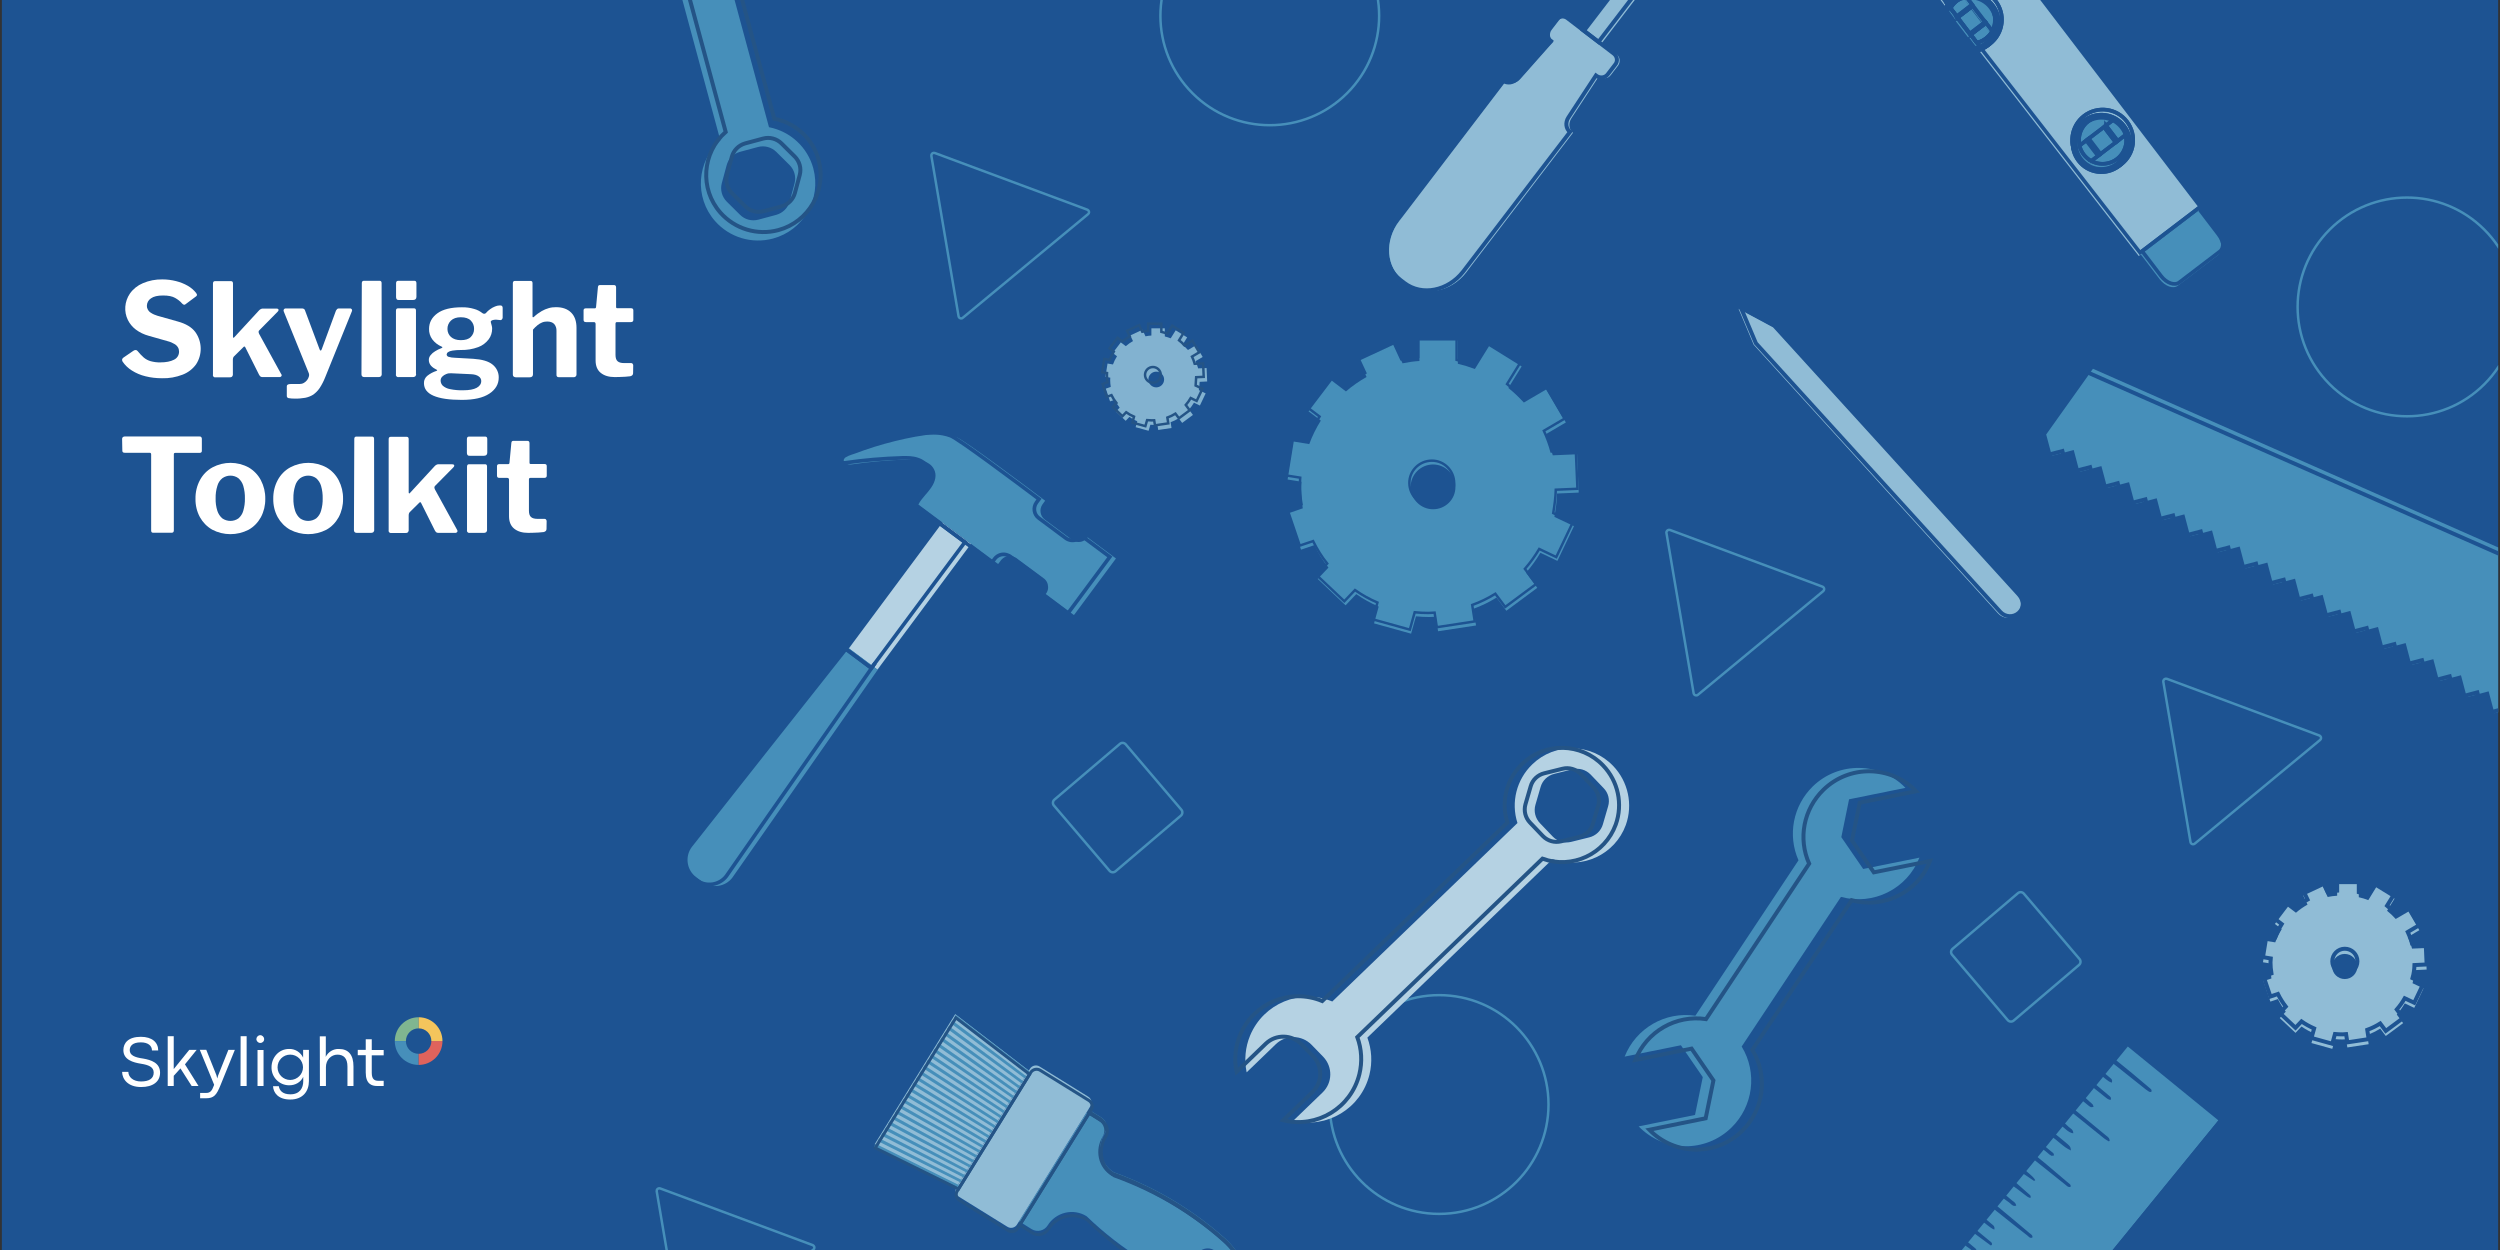 <?xml version="1.0" encoding="utf-8"?>
<!-- Generator: Adobe Illustrator 25.2.0, SVG Export Plug-In . SVG Version: 6.00 Build 0)  -->
<svg version="1.1" id="Layer_1" xmlns="http://www.w3.org/2000/svg" xmlns:xlink="http://www.w3.org/1999/xlink" x="0px" y="0px"
	 viewBox="0 0 2160 1080" style="enable-background:new 0 0 2160 1080;" xml:space="preserve">
<rect x="0" y="0" width="2160" height="1080" fill="#333333" stroke="none"/>
<style type="text/css">
	.st0{clip-path:url(#SVGID_2_);}
	.st1{fill:#1D5392;}
	.st2{fill:#FFFFFF;}
	.st3{fill:none;stroke:#468FBA;stroke-width:2.15;stroke-miterlimit:10;}
	.st4{fill:none;stroke:#468FBA;stroke-width:2.15;stroke-miterlimit:10;}
	.st5{fill:#90BCD6;}
	.st6{fill:#468FBA;}
	.st7{fill:#245486;}
	.st8{fill:none;stroke:#245486;stroke-width:2.648;stroke-miterlimit:10;}
	.st9{fill:#B5D2E3;}
	.st10{fill:none;stroke:#245486;stroke-width:3.448;stroke-miterlimit:10;}
	.st11{fill:none;stroke:#1D5392;stroke-width:2.15;stroke-miterlimit:10;}
	.st12{fill:#82B2D0;}
	.st13{fill:none;stroke:#245486;stroke-width:2.15;stroke-miterlimit:10;}
	.st14{fill:#336480;}
	.st15{fill:none;stroke:#1D5392;stroke-width:3.193;stroke-miterlimit:10;}
	.st16{fill-rule:evenodd;clip-rule:evenodd;fill:#80B690;}
	.st17{fill-rule:evenodd;clip-rule:evenodd;fill:#468FBA;}
	.st18{fill-rule:evenodd;clip-rule:evenodd;fill:#DF635C;}
	.st19{fill-rule:evenodd;clip-rule:evenodd;fill:#F4C55C;}
	.st20{fill:none;stroke:#245486;stroke-width:3.455;stroke-miterlimit:10;}
	.st21{fill:none;stroke:#1D5392;stroke-width:3.455;stroke-miterlimit:10;}
	.st22{fill:none;stroke:#1D5392;stroke-width:3.193;stroke-miterlimit:10.001;}
	.st23{clip-path:url(#SVGID_4_);}
	.st24{fill:none;stroke:#468FBA;stroke-width:3;stroke-miterlimit:10;}
	.st25{fill:none;stroke:#1D5392;stroke-width:3;stroke-miterlimit:10;}
</style>
<g>
	<g>
		<defs>
			<rect id="SVGID_1_" x="1.6" y="-0.6" width="2156.8" height="1081.1"/>
		</defs>
		<clipPath id="SVGID_2_">
			<use xlink:href="#SVGID_1_"  style="overflow:visible;"/>
		</clipPath>
		<g class="st0">
			<rect x="1.6" y="0" class="st1" width="2160" height="1080"/>
			<g>
				<path class="st2" d="M151.3,257.4c-2.4-1.4-5.9-2.1-10.4-2.1c-4.7,0-8.2,0.8-10.5,2.5c-2.2,1.4-3.5,3.9-3.5,6.5
					c0,1,0.2,2,0.7,2.9c0.6,1.2,1.5,2.3,2.7,3c1.8,1.2,3.7,2,5.7,2.6l17.7,5c6.9,1.9,11.9,4.9,15,9c6,8.3,6.3,19.5,0.7,28
					c-2.9,4-6.9,7.1-11.6,8.9c-5.7,2.2-11.7,3.3-17.8,3.1c-4.8,0-9.6-0.5-14.3-1.7c-4.2-1-8.2-2.7-11.8-5c-3.2-2-5.9-4.6-8-7.7
					c-0.3-0.6-0.5-1.2-0.4-1.9c0.2-0.6,0.6-1.2,1.1-1.5l8.6-5.9c0.6-0.5,1.4-0.7,2.2-0.7c0.6,0.1,1.1,0.4,1.5,0.9
					c1.6,2,3.4,3.9,5.3,5.6c1.8,1.5,3.9,2.6,6.1,3.2c2.7,0.7,5.5,1.1,8.3,1c4.9,0,8.8-0.8,11.7-2.3c2.8-1.3,4.5-4.1,4.4-7.1
					c0-1.2-0.3-2.5-0.9-3.5c-0.7-1.2-1.7-2.2-2.9-2.9c-1.7-1-3.6-1.9-5.6-2.4l-16.9-4.8c-4-1.1-7.8-2.9-11.1-5.4
					c-2.9-2.2-5.2-5-6.8-8.2c-3.6-7.3-2.9-16,1.7-22.8c2.8-4,6.7-7.1,11.2-9c5.3-2.3,11.1-3.4,16.9-3.3c4,0,8,0.5,11.9,1.5
					c3.5,0.9,6.9,2.2,10,4c2.8,1.6,5.3,3.7,7.3,6.3c0.3,0.4,0.5,0.8,0.7,1.3c0.1,0.5-0.1,1-0.7,1.5l-9.4,7c-0.4,0.3-0.8,0.4-1.2,0.3
					c-0.6-0.2-1.1-0.6-1.6-1.1C155.7,260.3,153.6,258.7,151.3,257.4z"/>
				<path class="st2" d="M243.2,324.9c-0.4,0.6-1.1,1-1.8,0.9h-14.7c-0.7,0-1.3-0.2-1.8-0.6c-0.5-0.5-0.9-1.1-1.2-1.7l-11.6-23.1
					c-0.2-0.6-0.5-0.9-0.8-1c-0.3-0.1-0.7,0.1-1.1,0.6l-8,7.9c-0.3,0.3-0.6,0.7-0.7,1.1c-0.2,0.5-0.3,1.1-0.3,1.7v12.6
					c0.1,0.8-0.2,1.5-0.7,2.1c-0.6,0.5-1.4,0.7-2.2,0.6h-11.9c-1.1,0.3-2.2-0.4-2.4-1.4c-0.1-0.3-0.1-0.6,0-0.9v-78.7
					c0-1.4,0.6-2.1,1.8-2.1h13.8c1.1,0,1.7,0.7,1.7,2v46c-0.1,0.3,0.1,0.7,0.3,0.9c0.2,0.1,0.6,0,1-0.6l21.1-22.9
					c0.8-0.9,1.8-1.5,3-1.7h12c1.1,0,1.7,0.3,1.9,0.8c0.2,0.6,0,1.2-0.8,2l-15.7,15.9c-0.4,0.3-0.6,0.8-0.7,1.3
					c0,0.6,0.2,1.3,0.5,1.9l19.2,35C243.5,323.7,243.5,324.4,243.2,324.9z"/>
				<path class="st2" d="M249.4,344c-0.9-0.1-1.6-0.9-1.6-1.8v-8.6c0-0.5,0.3-1,0.7-1.2c0.8-0.5,1.7-0.6,2.6-0.6h7.6
					c1.4,0,2.7-0.3,3.9-1c1.1-0.6,2-1.5,2.8-2.5c0.7-0.9,1.2-2,1.5-3.1c0.3-1,0.2-2.1-0.2-3l-21.5-53c-0.3-0.6-0.3-1.3,0.1-1.9
					c0.4-0.6,1.1-0.9,1.7-0.8h14.1c0.6,0,1.1,0.2,1.6,0.5c0.5,0.4,0.8,0.8,0.9,1.4l12.5,33.4c0.2,0.7,0.5,1,0.9,1.1
					c0.4,0,0.7-0.4,1-1.2l12.3-33.4c0.3-0.5,0.6-0.9,1-1.3c0.4-0.4,0.9-0.5,1.5-0.5h9.6c0.6-0.1,1.3,0.3,1.6,0.8
					c0.3,0.5,0.3,1.2,0,1.7l-23,56.9c-1.3,3.3-2.9,6.5-4.9,9.5c-1.5,2.2-3.4,4.1-5.5,5.6c-2.1,1.3-4.4,2.2-6.9,2.7
					c-3,0.5-6.1,0.8-9.1,0.7C252.8,344.4,251.1,344.3,249.4,344z"/>
				<path class="st2" d="M329.8,323.1c0.1,0.8-0.2,1.5-0.7,2.1c-0.7,0.5-1.5,0.7-2.4,0.6h-11.9c-1.6,0-2.5-0.8-2.5-2.4l0.3-78.7
					c0-1.4,0.6-2.1,1.8-2.1h13.6c1.1,0,1.7,0.7,1.7,2L329.8,323.1L329.8,323.1z"/>
				<path class="st2" d="M359.8,256.4c0,1.9-1,2.8-3,2.8h-12.1c-0.7,0.1-1.5-0.1-2-0.7c-0.4-0.6-0.5-1.2-0.5-1.9v-11.8
					c0-1.5,0.6-2.2,1.9-2.2H358c1.2,0,1.8,0.7,1.8,2.1L359.8,256.4L359.8,256.4z M359.5,323.1c0.1,0.8-0.2,1.5-0.7,2.1
					c-0.7,0.5-1.5,0.7-2.4,0.6h-11.8c-1.1,0.3-2.2-0.4-2.5-1.4c-0.1-0.3-0.1-0.6,0-0.9v-55c0-1.4,0.6-2.1,1.8-2.1h13.8
					c1.1,0,1.7,0.6,1.7,1.9V323.1z"/>
				<path class="st2" d="M433.7,264.4c0.5,0.5,0.7,1.2,0.6,1.9v7.6c0.1,0.8-0.2,1.6-0.7,2.2c-0.5,0.4-1.2,0.6-1.9,0.4
					c-1-0.1-1.9-0.2-2.9-0.3c-0.8,0-1.6,0-2.4,0.2c-2,0.3-2.8,1.2-2.2,2.6c0.1,0.7,0.4,1.4,0.6,2.2c0.3,0.9,0.4,1.9,0.4,2.8
					c0,3.3-1,6.6-3,9.2c-2.3,3-5.4,5.4-9,6.7c-4.8,1.8-9.9,2.6-15,2.5c-2.4,0-4.8,0.1-7.2,0.5c-1.4,0.2-2.7,0.6-3.9,1.4
					c-0.7,0.4-1.1,1.1-1.2,1.9c0,1,0.8,1.9,1.7,2.1c1.7,0.5,3.5,0.8,5.3,0.8l16,0.9c7.6,0.5,13.2,2.1,16.7,5
					c3.4,2.7,5.4,6.9,5.3,11.2c0,5.7-2.7,10.3-8.1,13.9s-13.3,5.4-23.8,5.4c-10.8,0-19-1.2-24.5-3.6c-5.5-2.4-8.2-6-8.2-10.9
					c-0.1-2.5,1.1-4.9,3-6.4c2.3-1.8,4.9-3.2,7.7-4.1c1-0.4,1-0.8,0-1.2c-1.7-0.8-3.3-1.9-4.6-3.3c-1.2-1.4-1.9-3.1-1.9-5
					c0-1.5,0.5-2.9,1.5-4.1c1.1-1.4,2.4-2.5,3.9-3.4c1.7-1.1,3.6-2,5.5-2.7c0.3-0.1,0.6-0.3,0.8-0.6c0.1-0.3,0-0.5-0.6-0.7
					c-3.2-1.4-6-3.5-8.1-6.3c-1.9-2.6-2.9-5.8-2.8-9c0-5.5,2.4-10,7.2-13.5s11.9-5.2,21.1-5.2c3.6-0.1,7.2,0.4,10.6,1.4
					c2.7,0.7,5.1,2,7.3,3.7c0.5,0.4,1,0.5,1.6,0.5c0.5,0,1.1-0.3,1.4-0.7c1-1.2,2.2-2.3,3.5-3.2c1.3-1,2.8-1.8,4.3-2.4
					c1.2-0.5,2.6-0.9,3.9-0.9C432.7,263.8,433.3,264,433.7,264.4z M389.8,322.5c-1.5-0.1-2.9,0.1-4.3,0.7c-1.3,0.5-2.4,1.2-3.4,2.2
					c-0.9,0.9-1.4,2.1-1.4,3.4c0,1.7,0.7,3.3,1.9,4.5c1.8,1.5,3.9,2.5,6.2,2.9c3.8,0.8,7.6,1.1,11.4,1c5.1,0,9-0.7,11.6-2.1
					c2.6-1.4,4-3.4,4-5.9c0-1.6-0.8-3.1-2.2-4c-1.5-1.1-3.7-1.8-6.7-1.9L389.8,322.5z M406.8,291.1c1.8-1.8,2.8-4.2,2.8-6.8
					c0.1-2.7-0.9-5.4-2.8-7.3c-1.8-1.9-4.7-2.9-8.7-2.9c-3.7,0-6.5,1-8.5,2.9c-2,1.9-3.1,4.6-3,7.3c0,2.6,1.1,5.1,3,6.8
					c2,1.8,4.9,2.8,8.5,2.8C402.1,293.9,405,293,406.8,291.1z"/>
				<path class="st2" d="M443.1,323.6v-78.8c0-1.4,0.6-2.1,1.8-2.1h13.5c1.1,0,1.7,0.6,1.7,1.9v28.7c0,0.5,0.1,0.7,0.3,0.8
					c0.2,0.1,0.6,0,1-0.4c2-1.9,4.2-3.5,6.6-4.9c1.9-1.1,4-2,6.2-2.6c2-0.6,4.1-0.8,6.2-0.8c5.7,0,10,1.6,13.1,4.7
					c3.1,3.1,4.6,7.5,4.6,13.2v39.9c0.2,1.3-0.7,2.5-2,2.7c-0.2,0-0.5,0-0.7,0h-12.5c-0.6,0-1.2-0.1-1.6-0.5
					c-0.4-0.5-0.6-1.1-0.5-1.7v-37.9c0.1-2.1-0.6-4.3-2-5.9c-1.4-1.4-3.4-2.1-6-2.1c-1.5,0-3,0.2-4.4,0.8c-1.4,0.6-2.7,1.3-3.9,2.3
					c-1.5,1.2-2.8,2.5-4,3.9v38.6c0,1.7-1,2.6-2.9,2.6h-12C443.9,325.8,443.1,325.1,443.1,323.6z"/>
				<path class="st2" d="M533,278.3c-0.8,0-1.2,0.5-1.2,1.4v27c0,2.5,0.6,4.4,1.8,5.4c1.2,1.1,3.1,1.6,5.7,1.6h6.1
					c0.5,0,0.9,0.2,1.2,0.6c0.3,0.4,0.5,0.9,0.5,1.3l-0.1,6.8c0,1.4-0.8,2.3-2.5,2.7c-1.3,0.1-2.8,0.3-4.3,0.4
					c-1.5,0.1-3.1,0.2-4.6,0.2c-1.5,0-3,0.1-4.4,0.1c-5.1,0-9.1-1.2-12.1-3.6c-3-2.4-4.5-6-4.5-10.8V280c0-1.1-0.5-1.7-1.5-1.7h-6.8
					c-1.4,0-2.1-0.6-2.1-1.9v-8.3c0-1.1,0.7-1.7,2-1.7h7.7c0.7,0,1-0.4,1.1-1.2l1.6-17c0.1-1.3,0.6-1.9,1.7-1.9h12.2
					c1.2,0,1.8,0.7,1.8,2.1v16.8c-0.1,0.5,0.3,1,0.8,1.1c0.1,0,0.2,0,0.3,0h11.8c1.3,0,2,0.6,2,1.8v8.3c0,1.3-0.8,1.9-2.2,1.9
					L533,278.3z"/>
				<path class="st2" d="M105.5,379.2c0-0.5,0.2-1.1,0.6-1.5c0.5-0.4,1.1-0.6,1.7-0.6h64.4c0.6-0.1,1.3,0.1,1.7,0.6
					c0.4,0.4,0.5,0.9,0.5,1.5v10.4c0,1.1-0.7,1.7-2,1.7h-21c-0.8,0-1.2,0.4-1.2,1.1v65.8c0,1.4-0.6,2.1-1.9,2.1h-16
					c-1.1,0-1.7-0.6-1.7-1.9v-65.7c0-1-0.4-1.5-1.2-1.5h-21.6c-1.4,0-2.1-0.6-2.1-1.7L105.5,379.2L105.5,379.2z"/>
				<path class="st2" d="M183.3,457.6c-4.5-2.6-8.1-6.3-10.6-10.8c-2.6-4.8-3.9-10.3-3.8-15.8c-0.1-5.7,1.2-11.3,3.9-16.3
					c2.5-4.6,6.2-8.4,10.8-10.9c9.8-5.2,21.5-5.2,31.3,0.1c4.4,2.6,8.1,6.4,10.5,11c2.6,5,3.9,10.5,3.8,16.1
					c0.1,5.5-1.2,11-3.8,15.9c-2.5,4.5-6.1,8.3-10.6,10.8C204.9,462.8,193.1,462.8,183.3,457.6z M206,447.9c2-1.7,3.5-4,4.2-6.6
					c1-3.5,1.5-7,1.4-10.6c0.1-3.7-0.4-7.4-1.4-10.9c-0.7-2.5-2.2-4.8-4.2-6.6c-4.1-3-9.7-3-13.9,0c-2.1,1.7-3.6,4-4.3,6.6
					c-1.1,3.5-1.6,7.2-1.5,10.9c-0.1,3.6,0.4,7.2,1.5,10.7c0.8,2.5,2.3,4.8,4.3,6.5C196.3,450.8,201.9,450.8,206,447.9L206,447.9z"
					/>
				<path class="st2" d="M250.5,457.6c-4.5-2.6-8.1-6.3-10.6-10.8c-2.6-4.8-3.9-10.3-3.8-15.8c-0.1-5.7,1.2-11.3,3.9-16.3
					c2.5-4.6,6.2-8.4,10.8-10.9c9.8-5.2,21.5-5.2,31.3,0.1c4.5,2.6,8.1,6.4,10.5,11c2.6,5,3.9,10.5,3.8,16.1
					c0.1,5.5-1.2,11-3.8,15.9c-2.5,4.5-6.1,8.3-10.6,10.8C272.1,462.8,260.3,462.8,250.5,457.6L250.5,457.6z M273.2,447.9
					c2-1.7,3.5-4,4.2-6.6c1-3.5,1.5-7,1.4-10.6c0.1-3.7-0.4-7.4-1.4-10.9c-0.7-2.5-2.2-4.8-4.2-6.6c-4.1-3-9.7-3-13.9,0
					c-2.1,1.7-3.6,4-4.3,6.6c-1.1,3.5-1.6,7.2-1.5,10.9c-0.1,3.6,0.4,7.2,1.5,10.7c0.8,2.5,2.3,4.8,4.3,6.5
					C263.5,450.8,269,450.8,273.2,447.9L273.2,447.9z"/>
				<path class="st2" d="M323.3,457.7c0.1,0.8-0.2,1.5-0.7,2.1c-0.7,0.5-1.5,0.7-2.4,0.6h-11.9c-1.6,0-2.5-0.8-2.5-2.4l0.3-78.7
					c0-1.4,0.6-2.1,1.8-2.1h13.6c1.1,0,1.7,0.7,1.7,2L323.3,457.7L323.3,457.7z"/>
				<path class="st2" d="M395.1,459.5c-0.4,0.6-1.1,1-1.8,0.9h-14.7c-0.7,0-1.3-0.2-1.8-0.6c-0.5-0.5-0.9-1.1-1.2-1.7L364,434.9
					c-0.2-0.6-0.5-0.9-0.8-1c-0.3-0.1-0.7,0.1-1.1,0.6l-8,7.9c-0.3,0.3-0.5,0.7-0.7,1.1c-0.2,0.5-0.3,1.1-0.3,1.7v12.6
					c0.1,0.8-0.2,1.5-0.7,2.1c-0.6,0.5-1.4,0.7-2.2,0.6h-11.9c-1.1,0.3-2.2-0.4-2.5-1.4c-0.1-0.3-0.1-0.6,0-0.9v-78.7
					c0-1.4,0.6-2.1,1.8-2.1h13.8c1.1,0,1.7,0.7,1.7,2v46c0,0.3,0.1,0.7,0.3,0.9c0.2,0.1,0.6,0,1-0.6l21.1-22.9
					c0.8-0.9,1.8-1.5,3-1.7h12c1,0,1.7,0.3,1.9,0.8c0.2,0.6,0,1.2-0.8,2L376,419.7c-0.4,0.3-0.6,0.8-0.7,1.3c0,0.6,0.2,1.3,0.5,1.9
					l19.2,35C395.3,458.3,395.4,459,395.1,459.5z"/>
				<path class="st2" d="M421,391c0,1.9-1,2.8-3,2.8h-12.1c-0.7,0.1-1.5-0.1-2-0.7c-0.4-0.6-0.5-1.2-0.5-1.9v-11.8
					c0-1.5,0.6-2.2,1.9-2.2h13.9c1.2,0,1.8,0.7,1.8,2.1L421,391z M420.8,457.7c0.1,0.8-0.2,1.5-0.7,2.1c-0.7,0.5-1.5,0.7-2.4,0.6
					H406c-1.1,0.3-2.2-0.4-2.5-1.4c-0.1-0.3-0.1-0.6,0-0.9v-54.9c0-1.4,0.6-2.1,1.8-2.1h13.8c1.1,0,1.7,0.6,1.7,1.9V457.7z"/>
				<path class="st2" d="M458.2,412.9c-0.8,0-1.2,0.5-1.2,1.4v27c0,2.5,0.6,4.4,1.8,5.4c1.2,1.1,3.1,1.6,5.7,1.6h6.1
					c0.5,0,0.9,0.2,1.2,0.6c0.3,0.4,0.5,0.9,0.5,1.3l-0.1,6.8c0,1.4-0.8,2.3-2.5,2.7c-1.4,0.1-2.8,0.3-4.3,0.4
					c-1.5,0.1-3.1,0.2-4.6,0.2c-1.5,0-3,0.1-4.4,0.1c-5.1,0-9.1-1.2-12.1-3.6c-3-2.4-4.5-6-4.5-10.8v-31.4c0-1.1-0.5-1.7-1.5-1.7
					h-6.8c-1.4,0-2.1-0.6-2.1-1.9v-8.3c0-1.1,0.7-1.7,2-1.7h7.7c0.7,0,1-0.4,1.1-1.2l1.6-17c0.1-1.3,0.6-1.9,1.7-1.9h12.2
					c1.2,0,1.8,0.7,1.8,2.1v16.8c-0.1,0.5,0.3,1,0.8,1.1c0.1,0,0.2,0,0.3,0h11.8c1.4,0,2,0.6,2,1.8v8.3c0,1.3-0.8,1.9-2.2,1.9
					L458.2,412.9L458.2,412.9z"/>
			</g>
			
				<ellipse transform="matrix(0.707 -0.707 0.707 0.707 311.752 779.795)" class="st3" cx="1097.2" cy="13.6" rx="94.5" ry="94.5"/>
			<circle class="st4" cx="1243.4" cy="954.3" r="94.5"/>
			
				<ellipse transform="matrix(0.707 -0.707 0.707 0.707 421.779 1548.317)" class="st3" cx="2079.9" cy="265" rx="94.5" ry="94.5"/>
			<path class="st4" d="M972.6,643.1l48.1,56.5c1.3,1.5,1.1,3.8-0.4,5.1l-56.5,48.1c-1.5,1.3-3.8,1.1-5.1-0.4L910.6,696
				c-1.3-1.5-1.1-3.8,0.4-5.1l56.5-48.1C969,641.4,971.3,641.6,972.6,643.1z"/>
			<path class="st4" d="M1748.6,772.1l48.1,56.5c1.3,1.5,1.1,3.8-0.4,5.1l-56.5,48.1c-1.5,1.3-3.8,1.1-5.1-0.4l-48.1-56.5
				c-1.3-1.5-1.1-3.8,0.4-5.1l56.5-48.1C1745,770.4,1747.3,770.6,1748.6,772.1z"/>
			<path class="st4" d="M567.4,1029.3l23.5,138.6c0.2,1.2,1.4,2,2.6,1.8c0.4-0.1,0.8-0.2,1-0.5l108.3-89.6c1-0.8,1.1-2.2,0.3-3.1
				c-0.2-0.3-0.6-0.5-0.9-0.7l-131.8-49c-1.2-0.4-2.4,0.2-2.9,1.3C567.4,1028.5,567.4,1028.9,567.4,1029.3z"/>
			<path class="st4" d="M1439.8,460.4l23.5,138.6c0.2,1.2,1.4,2,2.6,1.8c0.4-0.1,0.8-0.2,1.1-0.5l108.3-89.6
				c0.9-0.8,1.1-2.2,0.3-3.1c-0.2-0.3-0.6-0.5-0.9-0.7l-131.8-49c-1.2-0.4-2.4,0.2-2.9,1.3C1439.7,459.6,1439.7,460,1439.8,460.4z"
				/>
			<polygon class="st5" points="888.9,925 827.5,1024 755.7,988.6 825.3,876.2 			"/>
			<path class="st6" d="M880.5,1055.2l10.9,6.8c4.7,2.9,10.9,1.4,13.8-3.3c3.4-5.5,8.9-9.4,15.2-10.9c6.3-1.5,12.9-0.4,18.4,3
				c14.9,14.4,31.3,27.1,48.8,38c5.3,3.3,10.7,6.4,16.2,9.3c9.4,5,19,9.5,28.9,13.5c7.7,3.1,16,4.6,24.4,4.4l5.4-0.1
				c8.2-0.2,14.7-7,14.5-15.2c-0.1-2.1-0.5-4.1-1.4-5.9l-2.3-4.9c-3.6-7.6-8.6-14.3-14.8-19.9c-7.9-7.1-16.3-13.7-24.9-19.9
				c-5.1-3.6-10.3-7.1-15.6-10.4c-17.6-10.9-36.3-19.9-55.7-26.9c-5.5-3.4-9.4-8.8-10.8-15.1c-1.5-6.3-0.4-13,3.1-18.5
				c1.4-2.3,1.9-5,1.3-7.6c-0.6-2.6-2.2-4.8-4.5-6.2l-10.9-6.8L880.5,1055.2z M1052.6,1095c-3.2,5-9.8,6.5-14.8,3.4
				s-6.5-9.8-3.4-14.8c3.1-5,9.7-6.5,14.7-3.4C1054.2,1083.4,1055.7,1090,1052.6,1095z"/>
			<path class="st7" d="M938.5,961.6l10.9,6.8c2.3,1.4,3.9,3.7,4.5,6.2c0.6,2.6,0.1,5.3-1.3,7.6c-3.4,5.5-4.5,12.1-3.1,18.5
				c1.4,6.3,5.3,11.8,10.8,15.1c19.5,7,38.2,16,55.7,26.9c5.3,3.3,10.5,6.7,15.6,10.4c8.7,6.2,17,12.8,24.9,19.9
				c6.2,5.6,11.3,12.3,14.8,19.9l2.3,4.9c1.9,4,1.9,8.6,0,12.6c3.6-4.4,4.3-10.5,1.9-15.6l-2.3-4.9c-3.6-7.6-8.6-14.3-14.8-19.9
				c-7.9-7.1-16.3-13.7-24.9-19.9c-5.1-3.6-10.3-7.1-15.6-10.4c-17.6-10.9-36.3-19.9-55.7-26.9c-5.5-3.4-9.4-8.8-10.8-15.1
				c-1.5-6.3-0.4-13,3.1-18.5c1.4-2.3,1.9-5,1.3-7.6c-0.6-2.6-2.2-4.8-4.5-6.2l-10.9-6.8L938.5,961.6z"/>
			<path class="st5" d="M828.4,1033.9l7.1,4.4l0,0l2.4,1.5l0,0l23.7,14.7l1.8,1.1l0,0l7.1,4.4c2.8,1.7,6.5,0.8,8.2-2l63.4-102.3
				c1.8-2.8,0.9-6.5-1.9-8.2l-7.1-4.4l0,0l-2.4-1.5l0,0l-23.1-14.3l0,0l-2.4-1.5l0,0l-7.1-4.4c-2.8-1.7-6.5-0.8-8.2,2l-63.4,102.3
				C824.8,1028.4,825.6,1032.1,828.4,1033.9z"/>
			<polygon class="st6" points="828.5,1023.9 827.2,1025.9 755.2,990.6 756.7,988.3 			"/>
			<polygon class="st6" points="831.1,1019.6 829.8,1021.6 758.2,985.8 759.7,983.5 			"/>
			<polygon class="st6" points="833.8,1015.3 832.5,1017.4 761.2,980.9 762.7,978.6 			"/>
			<polygon class="st6" points="836.4,1011.1 835.2,1013.1 764.2,976.1 765.7,973.8 			"/>
			<polygon class="st6" points="839,1006.8 837.8,1008.8 767.2,971.2 768.7,968.9 			"/>
			<polygon class="st6" points="841.7,1002.5 840.4,1004.5 770.3,966.4 771.7,964.1 			"/>
			<polygon class="st6" points="844.3,998.3 843.1,1000.3 773.3,961.5 774.7,959.2 			"/>
			<polygon class="st6" points="847,994 845.7,996 776.3,956.7 777.7,954.4 			"/>
			<polygon class="st6" points="849.6,989.7 848.4,991.7 779.3,951.8 780.7,949.6 			"/>
			<polygon class="st6" points="852.3,985.4 851,987.5 782.3,947 783.7,944.7 			"/>
			<polygon class="st6" points="854.9,981.2 853.7,983.2 785.3,942.2 786.7,939.9 			"/>
			<polygon class="st6" points="857.6,976.9 856.3,978.9 788.3,937.3 789.7,935 			"/>
			<polygon class="st6" points="860.2,972.6 859,974.6 791.3,932.5 792.7,930.2 			"/>
			<polygon class="st6" points="862.9,968.4 861.6,970.4 794.3,927.6 795.7,925.3 			"/>
			<polygon class="st6" points="865.5,964.1 864.3,966.1 797.3,922.8 798.7,920.5 			"/>
			<polygon class="st6" points="868.2,959.8 866.9,961.8 800.3,917.9 801.7,915.6 			"/>
			<polygon class="st6" points="870.8,955.5 869.6,957.6 803.3,913.1 804.7,910.8 			"/>
			<polygon class="st6" points="873.5,951.3 872.2,953.3 806.3,908.2 807.7,905.9 			"/>
			<polygon class="st6" points="876.1,947 874.9,949 809.3,903.4 810.8,901.1 			"/>
			<polygon class="st6" points="878.8,942.7 877.5,944.8 812.3,898.5 813.8,896.2 			"/>
			<polygon class="st6" points="881.4,938.5 880.2,940.5 815.3,893.7 816.8,891.4 			"/>
			<polygon class="st6" points="884.1,934.2 882.8,936.2 818.3,888.8 819.8,886.5 			"/>
			<polygon class="st6" points="886.7,929.9 885.5,931.9 821.3,884 822.8,881.7 			"/>
			<polygon class="st6" points="889.4,925.6 888.1,927.7 824.3,879.2 825.8,876.9 			"/>
			<polygon class="st8" points="889.5,928.2 828.1,1027.3 756.2,991.8 825.9,879.4 			"/>
			<path class="st8" d="M881.1,1058.4l10.9,6.8c4.7,2.9,10.9,1.4,13.8-3.3c3.4-5.5,8.9-9.4,15.2-10.9c6.3-1.5,12.9-0.4,18.4,3
				c14.9,14.4,31.3,27.1,48.8,38c5.3,3.3,10.7,6.4,16.2,9.3c9.4,5,19,9.5,28.9,13.5c7.7,3.1,16,4.6,24.4,4.4l5.4-0.1
				c8.2-0.2,14.7-7,14.5-15.2c-0.1-2.1-0.5-4.1-1.4-5.9l-2.3-4.9c-3.6-7.6-8.6-14.3-14.8-19.9c-7.9-7.1-16.3-13.7-24.9-19.9
				c-5.1-3.6-10.3-7.1-15.6-10.4c-17.6-10.9-36.3-19.9-55.7-26.9c-5.5-3.4-9.4-8.8-10.8-15.1c-1.5-6.3-0.4-13,3.1-18.5
				c1.4-2.3,1.9-5,1.3-7.6c-0.6-2.6-2.2-4.8-4.5-6.2l-10.9-6.8L881.1,1058.4z M1053.1,1098.3c-3.2,5-9.8,6.5-14.8,3.4
				s-6.5-9.8-3.4-14.8c3.1-5,9.7-6.5,14.7-3.4C1054.7,1086.6,1056.3,1093.2,1053.1,1098.3L1053.1,1098.3z"/>
			<path class="st8" d="M829,1037.1l7.1,4.4l0,0l2.4,1.5l0,0l23.1,14.3l0,0l2.4,1.5l0,0l7.1,4.4c2.8,1.7,6.5,0.8,8.2-2L942.7,959
				c1.8-2.8,0.9-6.5-1.9-8.2l-34.2-21.2l-0.8-0.5l0,0l-7.1-4.4c-2.8-1.7-6.5-0.8-8.2,2l-63.4,102.3
				C825.3,1031.7,826.2,1035.4,829,1037.1z"/>
			<path class="st9" d="M1393.7,661.7c-18.9-19.7-50.2-20.3-69.8-1.3c-13.6,13.1-18.6,32.8-12.8,50.7l-160,154.2
				c-27.7-11.5-59.5,1.7-71,29.4c-4.2,10.1-5.2,21.2-3,31.8l25.3-24.4c8.7-8.3,22.4-8,30.8,0.6l10.1,10.4c8.3,8.7,8.1,22.4-0.6,30.8
				l-25.3,24.4c29.1,7.2,58.6-10.6,65.8-39.8c2.6-10.6,2-21.7-1.8-32l160-154.2c25.6,9.3,54-3.9,63.3-29.5
				C1411,695.2,1406.8,675.3,1393.7,661.7z M1389.4,696.7l-4.5,15.5c-1.6,5.6-6.1,9.9-11.8,11.3l-15.7,3.9
				c-5.7,1.4-11.6-0.3-15.7-4.5l-11.2-11.7c-4-4.2-5.5-10.2-3.9-15.8l4.5-15.5c1.6-5.6,6.1-9.9,11.8-11.3l15.7-3.9
				c5.7-1.4,11.6,0.3,15.7,4.5l11.2,11.7C1389.6,685,1391.1,691.1,1389.4,696.7z"/>
			<path class="st10" d="M1385,661.3c-18.9-19.7-50.2-20.3-69.8-1.3c-13.6,13.1-18.6,32.8-12.8,50.7l-160,154.2
				c-27.7-11.5-59.5,1.7-71,29.4c-4.2,10.1-5.2,21.2-3,31.8l25.3-24.4c8.7-8.3,22.4-8,30.8,0.6l10.1,10.4c8.3,8.7,8.1,22.4-0.6,30.8
				l-25.3,24.4c29.1,7.2,58.6-10.6,65.8-39.8c2.6-10.6,2-21.7-1.8-32l160-154.2c25.6,9.3,54-3.9,63.3-29.5
				C1402.3,694.7,1398.1,674.9,1385,661.3L1385,661.3z M1380.8,696.2l-4.5,15.5c-1.6,5.6-6.1,9.9-11.8,11.3l-15.7,3.9
				c-5.7,1.4-11.6-0.3-15.7-4.5l-11.2-11.7c-4-4.2-5.5-10.2-3.9-15.8l4.5-15.5c1.6-5.6,6.1-9.9,11.8-11.3l15.7-3.9
				c5.7-1.4,11.6,0.3,15.7,4.5l11.2,11.7C1380.9,684.6,1382.4,690.6,1380.8,696.2L1380.8,696.2z"/>
			<path class="st6" d="M667.9,206.1c26.3-7.1,41.9-34.2,34.8-60.6c-4.9-18.2-19.8-32-38.3-35.6l-58-214.5
				c16.9-13.5,24.1-35.8,18.5-56.6c-4.9-18-18.7-32.3-36.5-37.8l9.2,33.9c3.1,11.6-3.8,23.5-15.3,26.7l-14,3.8
				c-11.6,3.1-23.5-3.7-26.7-15.3l-9.2-33.9c-12.7,13.7-17.4,33-12.5,51c5.7,20.9,23.1,36.4,44.5,39.6l58,214.5
				c-20.5,18-22.6,49.2-4.6,69.7C630.3,205.2,649.7,211,667.9,206.1z M639.4,185.6l-11.5-11.4c-4.1-4.1-5.8-10.1-4.3-15.8l4.2-15.6
				c1.5-5.6,5.9-10,11.5-11.6l15.6-4.2c5.6-1.5,11.6,0.1,15.8,4.2l11.5,11.4c4.1,4.1,5.8,10.1,4.3,15.8l-4.2,15.6
				c-1.5,5.6-5.9,10-11.5,11.6l-15.6,4.2C649.5,191.3,643.5,189.7,639.4,185.6z"/>
			<path class="st10" d="M672.5,198.8c26.3-7.1,41.9-34.2,34.8-60.6c-4.9-18.2-19.8-32-38.3-35.6l-58-214.5
				c16.9-13.5,24.1-35.8,18.5-56.6c-4.9-18-18.7-32.3-36.5-37.8l9.2,33.9c3.1,11.6-3.8,23.5-15.3,26.7l-14,3.8
				c-11.6,3.1-23.5-3.7-26.7-15.3l-9.2-33.9c-12.7,13.7-17.4,33-12.5,51c5.7,20.9,23.1,36.4,44.5,39.6L627,114
				c-20.5,18-22.6,49.2-4.6,69.7C634.9,197.8,654.3,203.7,672.5,198.8L672.5,198.8z M643.9,178.3l-11.5-11.4
				c-4.1-4.1-5.8-10.1-4.3-15.8l4.2-15.6c1.5-5.6,5.9-10,11.5-11.6l15.6-4.2c5.6-1.5,11.6,0.1,15.8,4.2l11.5,11.4
				c4.1,4.1,5.8,10.1,4.3,15.8l-4.2,15.6c-1.5,5.6-5.9,10-11.5,11.6l-15.6,4.2C654.1,184,648.1,182.4,643.9,178.3z"/>
			<path class="st6" d="M1345.3,426.4l18.7-0.8l-1.4-33.1l-21,0.9c-1.7-6.1-3.9-12.1-6.6-17.9l17.9-10.5l-16.8-28.6l-19.5,11.4
				c-4.1-4.5-8.6-8.8-13.4-12.6l11.5-18.6l-28.2-17.5l-12.2,19.7c-4.8-1.8-9.7-3.3-14.7-4.5v-20.1h-33.2v17.7c-4.9,0.3-9.8,1-14.6,2
				l-7.5-16.2l-30.1,14l6.5,14c-6.3,3.6-12.3,7.7-17.8,12.5l-12.2-9.3l-20.1,26.5l10.6,8c-4,6.4-7.4,13.2-10,20.3l-13.4-2.2
				l-5.3,32.8l12,1.9c-0.1,2-0.3,4-0.3,6.1c0,5.7,0.5,11.3,1.4,16.9l-12.2,4.2l10.7,31.5l11.5-3.9c3.4,6.9,7.4,13.4,12.2,19.4
				l-9.3,9.8l24.1,22.8l9.2-9.7c6.1,4.3,12.6,7.9,19.4,10.8l-4,14.5l32,8.9l4.2-15c3.9,0.4,7.7,0.6,11.6,0.6c1.9,0,3.7-0.2,5.6-0.3
				l1.9,12.6l32.8-5L1273,526c7-2.5,13.7-5.8,20-9.7l8.5,11.4l26.7-19.8l-9.7-13.1c4.7-5.4,8.8-11.1,12.4-17.2l14.7,7l14.3-30
				l-16.9-8C1344.2,439.8,1345.1,433.1,1345.3,426.4z M1238.2,440c-10.7,0-19.3-8.6-19.4-19.3c0-10.7,8.6-19.3,19.3-19.4
				c10.7,0,19.3,8.6,19.4,19.3C1257.6,431.4,1248.9,440,1238.2,440L1238.2,440z"/>
			<path class="st11" d="M1344.2,423.1l18.7-0.8l-1.4-33.1l-21,0.9c-1.7-6.1-3.9-12.1-6.6-17.9l17.9-10.5L1335,333l-19.5,11.4
				c-4.1-4.5-8.6-8.8-13.4-12.6l11.5-18.6l-28.2-17.5l-12.2,19.7c-4.8-1.8-9.7-3.3-14.7-4.5v-20.2h-33.2v17.7c-4.9,0.3-9.8,1-14.6,2
				l-7.5-16.2l-30.1,14l6.5,14c-6.3,3.6-12.3,7.7-17.8,12.5l-12.2-9.3l-20.1,26.5l10.6,8c-4,6.4-7.4,13.2-10,20.3l-13.4-2.2
				l-5.3,32.8l12,1.9c-0.1,2-0.3,4-0.3,6.1c0,5.7,0.5,11.3,1.4,16.9l-12.2,4.2l10.7,31.5l11.5-3.9c3.4,6.9,7.4,13.4,12.2,19.4
				l-9.3,9.8l24.1,22.8l9.2-9.7c6.1,4.3,12.6,7.9,19.4,10.8l-4,14.5l32,8.9l4.2-15c3.9,0.4,7.7,0.6,11.6,0.6c1.9,0,3.7-0.2,5.6-0.3
				l1.9,12.6l32.8-5l-2.2-14.2c7-2.5,13.7-5.8,20-9.7l8.5,11.4l26.7-19.8l-9.7-13.1c4.7-5.4,8.8-11.1,12.4-17.2l14.7,7l14.3-30
				l-16.9-8C1343.1,436.5,1344,429.8,1344.2,423.1z M1237.1,436.7c-10.7,0-19.3-8.6-19.4-19.3s8.6-19.3,19.3-19.4
				s19.3,8.6,19.4,19.3C1256.4,428.1,1247.8,436.7,1237.1,436.7z"/>
			<path class="st12" d="M1036.5,329.9l6.5-0.3l-0.5-11.6l-7.3,0.3c-0.6-2.1-1.3-4.2-2.3-6.2l6.2-3.7l-5.9-10l-6.8,4
				c-1.4-1.6-3-3.1-4.7-4.4l4-6.5l-9.9-6.1l-4.3,6.9c-1.7-0.6-3.4-1.2-5.1-1.6v-7h-11.6v6.2c-1.7,0.1-3.4,0.3-5.1,0.7l-2.6-5.7
				l-10.5,4.9l2.3,4.9c-2.2,1.2-4.3,2.7-6.2,4.4l-4.3-3.3l-7,9.2l3.7,2.8c-1.4,2.2-2.6,4.6-3.5,7.1l-4.7-0.8l-1.8,11.5l4.2,0.7
				c0,0.7-0.1,1.4-0.1,2.1c0,2,0.2,4,0.5,5.9l-4.3,1.5l3.7,11l4-1.4c1.2,2.4,2.6,4.7,4.3,6.8l-3.2,3.4l8.4,8l3.2-3.4
				c2.1,1.5,4.4,2.8,6.8,3.8l-1.4,5.1l11.2,3.1l1.5-5.2c1.3,0.1,2.7,0.2,4.1,0.2c0.7,0,1.3-0.1,2-0.1l0.7,4.4l11.5-1.7l-0.8-5
				c2.4-0.9,4.8-2,7-3.4l3,4l9.3-6.9l-3.4-4.6c1.6-1.9,3.1-3.9,4.3-6l5.1,2.5l5-10.5l-5.9-2.8
				C1036.1,334.6,1036.4,332.2,1036.5,329.9z M999,334.7c-3.7,0-6.8-3-6.8-6.8c0-3.7,3-6.8,6.8-6.8c3.7,0,6.8,3,6.8,6.8
				C1005.8,331.6,1002.8,334.7,999,334.7z"/>
			<path class="st13" d="M1033.5,325.9l6.5-0.3l-0.5-11.6l-7.3,0.3c-0.6-2.1-1.3-4.2-2.3-6.2l6.2-3.7l-5.9-10l-6.8,4
				c-1.4-1.6-3-3.1-4.7-4.4l4-6.5l-9.9-6.1l-4.3,6.9c-1.7-0.6-3.4-1.2-5.1-1.6v-7H992v6.2c-1.7,0.1-3.4,0.3-5.1,0.7l-2.6-5.7
				l-10.5,4.9l2.3,4.9c-2.2,1.2-4.3,2.7-6.2,4.4l-4.3-3.3l-7,9.2l3.7,2.8c-1.4,2.2-2.6,4.6-3.5,7.1l-4.7-0.8l-1.8,11.5l4.2,0.7
				c0,0.7-0.1,1.4-0.1,2.1c0,2,0.2,4,0.5,5.9l-4.3,1.5l3.7,11l4-1.4c1.2,2.4,2.6,4.7,4.3,6.8l-3.2,3.4l8.4,8l3.2-3.4
				c2.1,1.5,4.4,2.8,6.8,3.8l-1.4,5.1l11.2,3.1l1.5-5.2c1.3,0.1,2.7,0.2,4.1,0.2c0.7,0,1.3-0.1,2-0.1l0.7,4.4l11.5-1.7l-0.8-5
				c2.4-0.9,4.8-2,7-3.4l3,4l9.3-6.9l-3.4-4.6c1.6-1.9,3.1-3.9,4.3-6l5.1,2.5l5-10.5l-5.9-2.8
				C1033.1,330.6,1033.4,328.3,1033.5,325.9z M996.1,330.7c-3.7,0-6.8-3-6.8-6.8c0-3.7,3-6.8,6.8-6.8c3.7,0,6.8,3,6.8,6.8
				C1002.8,327.6,999.8,330.7,996.1,330.7L996.1,330.7z"/>
			<path class="st9" d="M836,467.6c-2.2-1.6-4.4-3.3-6.6-4.9c-4-3-8.1-6-12.1-9c-1-0.8-2-1.5-3-2.3l-77.7,104.5l-3.2,4.3l15.1,11.2
				l9.6,7.2l3.2-4.3l77.7-104.5C838.1,469.1,837,468.3,836,467.6z"/>
			<path class="st14" d="M730.2,400c0.7,0.6,1.5,1,2.3,1.2C731.7,401,730.9,400.6,730.2,400z"/>
			<path class="st7" d="M729.6,396.1c-1,1.1-1.2,2.4,0.7,3.9l0,0C728.4,398.5,728.5,397.2,729.6,396.1z"/>
			<path class="st6" d="M942.1,466.1l-2.3-1.8l-0.2,0.2c-0.2,0.3-0.5,0.6-0.8,0.9c-0.1,0.1-0.1,0.1-0.2,0.2
				c-0.2,0.2-0.5,0.4-0.7,0.6c0,0-0.1,0.1-0.2,0.1c-0.6,0.5-1.3,0.9-2,1.2l0,0c-3.1,1.4-6.8,0.9-9.5-1.1l-23.4-17.4
				c-4.2-3.1-5.1-9.1-2-13.4c0,0,0,0,0,0l2.2-3c-19.3-14.5-69.7-52.3-76.5-54.8c-8.5-3.1-17.7-3.1-26.8-1.9l0,0h0
				c-3,0.4-5.9,0.9-8.8,1.4c-11.9,2.2-23.6,5.1-35.2,8.7c-5.8,1.8-11.5,3.8-17.1,5.9c-0.6,0.2-1.8,0.6-3,1c-1.7,0.5-3.3,1.3-4.9,2.2
				c-0.4,0.2-0.7,0.5-1,0.9c-1,1.1-1.2,2.4,0.7,3.9c0.7,0.6,1.5,1,2.3,1.2s1.8,0.3,2.6,0.2c16.4-2.4,33-3.8,49.5-4.3
				c4.5-0.1,9-0.1,13.3,1.4c1,0.3,2,0.8,2.9,1.2c0.6,0.3,1.2,0.7,1.8,1.1c0.9,0.6,1.7,1.3,2.4,2.1c0.4,0.4,0.7,0.8,1,1.3
				c0.6,0.9,1.1,1.9,1.5,3c1.8,5.3-0.7,11.1-4.1,15.5c-1.2,1.7-2.6,3.3-4,4.9c-1.1,1.3-2.3,2.7-3.3,4c-1.1,1.4-2,2.8-2.8,4.4
				c6.9,5.1,13.9,10.3,20.8,15.5c1,0.8,2,1.5,3,2.3l12.1,9c2.2,1.6,4.4,3.3,6.6,4.9c1,0.8,2,1.5,3,2.3c7.8,5.8,15.6,11.6,23.4,17.4
				l2.1-2.8l0.2-0.3c2.6-3.4,7.1-4.8,11.1-3.2c0.1,0,0.1,0,0.2,0.1c0.3,0.1,0.6,0.2,0.9,0.4c0.1,0,0.2,0.1,0.3,0.1
				c0.3,0.2,0.7,0.4,1,0.6l23.5,17.4c0.3,0.2,0.5,0.4,0.8,0.6c1.4,1.3,2.4,2.9,2.8,4.8c0.3,1.4,0.4,2.9,0.1,4.3
				c-0.2,1-0.6,1.9-1.1,2.8c-0.2,0.3-0.4,0.6-0.6,0.9l-0.2,0.2l24.4,18.2l2.1-2.8l34.2-46.1C956.8,477,949.5,471.5,942.1,466.1z"/>
			<path class="st6" d="M669.1,706.3l92.3-132l-3.2,4.3l-9.6-7.2l-15.1-11.2l3.2-4.3l0,0L661,651.6l-63.2,80.1
				c-6.2,8.2-4.6,19.9,3.6,26.1c0,0,0.1,0.1,0.1,0.1l5.4,4c8.2,6.1,19.9,4.4,26-3.8c0,0,0.1-0.1,0.1-0.2L669.1,706.3z"/>
			<path class="st15" d="M830.7,466.2c-2.2-1.6-4.4-3.3-6.6-4.9c-4-3-8.1-6-12.1-9c-1-0.8-2-1.5-3-2.3l-77.7,104.5l-3.2,4.3
				l15.1,11.2l9.6,7.2l3.2-4.3l77.7-104.5C832.7,467.7,831.7,466.9,830.7,466.2z"/>
			<path class="st15" d="M724.9,398.6c0.7,0.6,1.5,1,2.3,1.2C726.4,399.6,725.6,399.2,724.9,398.6z"/>
			<path class="st15" d="M724.2,394.7c-1,1.1-1.2,2.4,0.7,3.9l0,0C723.1,397.1,723.2,395.8,724.2,394.7z"/>
			<path class="st15" d="M936.8,464.7l-2.3-1.8l-0.2,0.2c-0.2,0.3-0.5,0.6-0.8,0.9c-0.1,0.1-0.1,0.1-0.2,0.2
				c-0.2,0.2-0.5,0.4-0.7,0.6c0,0-0.1,0.1-0.2,0.1c-0.6,0.5-1.3,0.9-2,1.2l0,0c-3.1,1.4-6.8,0.9-9.5-1.1l-23.4-17.4
				c-4.2-3.1-5.1-9.1-2-13.4c0,0,0,0,0,0l2.2-3c-19.3-14.5-69.7-52.3-76.5-54.8c-8.5-3.1-17.7-3.1-26.8-1.9l0,0h0
				c-3,0.4-5.9,0.9-8.8,1.4c-11.9,2.2-23.6,5.1-35.2,8.7c-5.8,1.8-11.5,3.8-17.1,5.9c-0.6,0.2-1.8,0.6-3,1c-1.7,0.5-3.3,1.3-4.9,2.2
				c-0.4,0.2-0.7,0.5-1,0.9c-1,1.1-1.2,2.4,0.7,3.9c0.7,0.6,1.5,1,2.3,1.2s1.8,0.3,2.6,0.2c16.4-2.4,33-3.8,49.5-4.3
				c4.5-0.1,9-0.1,13.3,1.4c1,0.3,2,0.8,2.9,1.2c0.6,0.3,1.2,0.7,1.8,1.1c0.9,0.6,1.7,1.3,2.4,2.1c0.4,0.4,0.7,0.8,1,1.3
				c0.6,0.9,1.1,1.9,1.5,3c1.8,5.3-0.7,11.1-4.1,15.5c-1.2,1.7-2.6,3.3-4,4.9c-1.1,1.3-2.3,2.7-3.3,4c-1.1,1.4-2,2.8-2.8,4.4
				c6.9,5.1,13.9,10.3,20.8,15.5c1,0.8,2,1.5,3,2.3l12.1,9c2.2,1.6,4.4,3.3,6.6,4.9c1,0.8,2,1.5,3,2.3c7.8,5.8,15.6,11.6,23.4,17.4
				l2.1-2.8l0.2-0.3c2.6-3.4,7.1-4.8,11.1-3.2c0.1,0,0.1,0,0.2,0.1c0.3,0.1,0.6,0.2,0.9,0.4c0.1,0,0.2,0.1,0.3,0.1
				c0.3,0.2,0.7,0.4,1,0.6l23.5,17.4c0.3,0.2,0.5,0.4,0.8,0.6c1.4,1.3,2.4,2.9,2.8,4.8c0.3,1.4,0.4,2.9,0.1,4.3
				c-0.2,1-0.6,1.9-1.1,2.8c-0.2,0.3-0.4,0.6-0.6,0.9l-0.2,0.2l24.4,18.2l2.1-2.8l34.2-46.1C951.5,475.6,944.1,470.1,936.8,464.7z"
				/>
			<path class="st15" d="M663.8,704.9l92.3-132l-3.2,4.3l-9.6-7.2l-15.1-11.2l3.2-4.3l0,0l-75.5,95.7l-63.2,80.1
				c-6.2,8.2-4.6,19.9,3.6,26.1c0,0,0.1,0.1,0.1,0.1l5.4,4c8.2,6.1,19.9,4.4,26-3.8c0,0,0.1-0.1,0.1-0.2L663.8,704.9z"/>
			<g>
				<path class="st2" d="M121.9,939.2c10.2,0,16.4-4.6,16.4-12.4c0-8.5-7.7-11-14.6-12.2c-7.4-1-11.6-2.9-11.6-7.2
					c0-3.4,2.1-6.8,9.6-6.8c6.2,0,9.6,2.9,9.6,7h5.4c0-6.9-5.2-11.8-15-11.8c-10.8,0-15.1,5.3-15.1,11.5c0,8.4,8.4,10.7,15.4,11.8
					c6.2,1,10.8,2.7,10.8,7.6c0,5.1-3.9,7.7-11,7.7c-6.8,0-10.9-3.9-10.9-8.3h-5.4C105.6,932.5,110.6,939.2,121.9,939.2z"/>
				<path class="st2" d="M165.6,938.3h5.9l-11.7-18.7l10.1-12.5h-6.4l-13.4,16.6v-28.4h-5.2v43h5.2v-8.8l5.8-6.4L165.6,938.3z"/>
				<path class="st2" d="M172.9,948.9h5.1c6.8,0,9.1-2.7,12.6-11.5l12.3-30.3l-5.6,0l-8.8,22l-0.8,2.7l-0.7-2.8l-8.8-22h-5.6
					l12.4,30.2l-0.3,0.9c-1.6,4.2-2.9,6.2-6.6,6.2h-5.2L172.9,948.9z"/>
				<path class="st2" d="M207.8,938.3h5.3v-43h-5.2L207.8,938.3z"/>
				<path class="st2" d="M225.1,901.1c1.9-0.1,3.3-1.7,3.1-3.5c-0.1-1.8-1.7-3.3-3.5-3.2c-1.8,0.1-3.1,1.6-3.2,3.3
					c0,1.8,1.5,3.4,3.3,3.4C224.9,901.1,225,901.1,225.1,901.1z M222.5,938.3h5.2v-31.1h-5.2V938.3z"/>
				<path class="st2" d="M250.8,950c10.9,0,16.1-7.2,16.1-15.9v-27h-5v6.7c-2.2-4.7-7-7.7-12.2-7.5c-8.7,0-15.1,7.3-15.1,15.8
					c-0.2,8.4,6.5,15.4,14.9,15.6c0.1,0,0.2,0,0.4,0c5.3,0,9.9-2.6,12.1-7.3v3.8c0,5.8-3,11.3-11.1,11.3c-6.8,0-9.4-3.3-10-7h-5
					C236.2,944.1,240.3,950,250.8,950z M250.8,933.1c-6,0-11-4.8-11-10.9s4.8-11,10.9-11c0,0,0.1,0,0.1,0c6,0,10.9,4.9,11,10.9
					C261.8,928.1,256.9,933,250.8,933.1C250.8,933.1,250.8,933.1,250.8,933.1z"/>
				<path class="st2" d="M276.4,938.3h5.2v-16.4c0-6.3,4.7-10.7,9.9-10.7c5.4,0,8.7,3.1,8.7,10.3v16.8h5.2v-16.9
					c0-10-4.3-15.1-12.6-15.1c-4.8-0.2-9.2,2.5-11.4,6.8l0.1-3.3v-14.4h-5.2L276.4,938.3z"/>
				<path class="st2" d="M325.8,938.3h5.7v-4.5h-4.7c-2.8,0-5.6-1-5.6-6.8v-15.2h10.3v-4.6h-10.3v-9.3l-5.2,0v9.2h-6.9v4.6h6.9v15
					C316,936.5,321.1,938.3,325.8,938.3z"/>
				<path class="st16" d="M341.1,899.5c0-11.4,9.2-20.6,20.6-20.6l0,0v9.6c-6.1,0-11,4.9-11,11H341.1z"/>
				<path class="st17" d="M361.7,920.1c-11.4,0-20.6-9.2-20.6-20.6l0,0h9.6c0,6.1,4.9,11,11,11L361.7,920.1z"/>
				<path class="st18" d="M382.3,899.5c0,11.4-9.2,20.6-20.6,20.6v-9.6c6.1,0,11-4.9,11-11H382.3z"/>
				<path class="st19" d="M361.7,878.9c11.4,0,20.6,9.2,20.6,20.6h-9.6c0-6.1-4.9-11-11-11l0,0L361.7,878.9L361.7,878.9z"/>
			</g>
			<path class="st4" d="M804.7,134.7l23.5,138.6c0.2,1.2,1.4,2,2.6,1.8c0.4-0.1,0.8-0.2,1-0.5L940.1,185c1-0.8,1.1-2.2,0.3-3.1
				c-0.2-0.3-0.6-0.5-0.9-0.7l-131.8-49c-1.2-0.4-2.4,0.2-2.9,1.3C804.7,133.9,804.7,134.3,804.7,134.7z"/>
			<path class="st4" d="M1869.1,589l23.5,138.6c0.2,1.2,1.4,2,2.6,1.8c0.4-0.1,0.8-0.2,1.1-0.5l108.3-89.6c0.9-0.8,1.1-2.2,0.3-3.1
				c-0.2-0.3-0.6-0.5-0.9-0.7l-131.8-49c-1.2-0.4-2.4,0.2-2.9,1.3C1869.1,588.2,1869,588.6,1869.1,589z"/>
			<path class="st6" d="M1553.9,743.3l-89.1,134.3c-26.1-3.9-51.4,10.8-61.1,35.3l48.6-9.8l18.9,27.5l-6.7,32.7l-48.7,9.9
				c21.8,22.4,57.7,23,80.1,1.1c18.9-18.4,22.7-47.5,8.9-70.1l85.8-129.3c27.9,7.7,57.2-6.9,67.8-33.9l-48.6,9.8l-18.9-27.5
				l6.7-32.7l48.7-9.9c-21.8-22.5-57.7-23-80.1-1.2C1549.2,696.2,1544.3,721.6,1553.9,743.3L1553.9,743.3z"/>
			<path class="st20" d="M1563.1,746.2L1474,880.5c-26.1-3.9-51.4,10.8-61.1,35.3l48.6-9.8l18.9,27.5l-6.7,32.7l-48.7,9.9
				c21.8,22.4,57.7,23,80.1,1.1c18.9-18.4,22.7-47.5,8.9-70.1l85.8-129.3c27.9,7.7,57.2-6.9,67.8-33.9l-48.6,9.8l-18.9-27.5
				l6.7-32.7l48.7-9.9c-21.8-22.5-57.7-23-80.1-1.2C1558.3,699.1,1553.4,724.5,1563.1,746.2L1563.1,746.2z"/>
			<path class="st6" d="M2197.4,623.1l-3.4-20l-2.1-12.6c-0.3-1.7-0.5-3.4-0.7-5.1c-0.1-0.8-0.1-1.5-0.2-2.3c-0.1-1.7-0.2-3.3-0.2-5
				c0,0,0,0,0,0c0,0,0-0.1,0-0.1c0-0.5,0-1,0-1.6c0-1.8,0.1-3.7,0.2-5.5c0-0.3,0-0.7,0.1-1c0.1-0.8,0.1-1.7,0.2-2.5
				c0-0.3,0.1-0.6,0.1-0.9c0,0,0-0.1,0-0.1c0-0.4,0.1-0.7,0.1-1.1c0.1-1,0.3-2,0.5-3c0.1-0.5,0.2-0.9,0.2-1.3c0.1-0.5,0.2-1,0.3-1.5
				c0,0,0,0,0,0c0.1-0.5,0.2-1,0.3-1.5c0.5-2,1-4,1.6-6c0.1-0.3,0.2-0.6,0.3-0.9c0.1-0.4,0.2-0.7,0.4-1.1c0.1-0.3,0.2-0.6,0.3-0.9
				c0.4-1,0.7-2,1.1-3c0.2-0.4,0.4-0.9,0.5-1.3c0.2-0.6,0.5-1.1,0.7-1.7c0.2-0.4,0.4-0.9,0.6-1.3l19.8-42.5l0,0l-350-154.3
				l-59.8-26.4l-6,8.5l-11.9,16.7l-12.2,17.1l-10.3,14.5l4.9,18.4l18.9-5l5,18.9l18.9-5l3.1,11.6l1.9,7.3l18.9-5l5,18.9l18.9-5
				l5,18.9l18.9-5l5,18.9l18.9-5l5,18.9l18.9-5l5,18.9l18.9-5l5,18.9l18.9-5l5,18.9l18.9-5l5,18.9l18.9-5l5,18.9l18.9-5l5,18.9
				l18.9-5l5,18.9l18.9-5l5,18.9l18.9-5l5,18.9l18.9-5l5,18.9l18.9-5l5,18.9l18.4-4.8l0,0C2197.7,625,2197.5,624,2197.4,623.1z"/>
			<path class="st21" d="M2187.6,623.9l-3.4-20l-2.1-12.6c-0.3-1.7-0.5-3.4-0.7-5.1c-0.1-0.8-0.1-1.5-0.2-2.3
				c-0.1-1.7-0.2-3.3-0.2-5c0,0,0,0,0,0c0,0,0-0.1,0-0.1c0-0.5,0-1,0-1.6c0-1.8,0.1-3.7,0.2-5.5c0-0.3,0.1-0.7,0.1-1
				c0.1-0.8,0.1-1.7,0.2-2.5c0-0.3,0.1-0.6,0.1-0.9c0,0,0-0.1,0-0.1c0.1-0.4,0.1-0.7,0.1-1.1c0.1-1,0.3-2,0.5-3
				c0.1-0.5,0.2-0.9,0.2-1.3c0.1-0.5,0.2-1,0.3-1.5c0,0,0,0,0,0c0.1-0.5,0.2-1,0.3-1.5c0.5-2,1-4,1.6-6c0.1-0.3,0.2-0.6,0.3-0.9
				c0.1-0.4,0.2-0.7,0.4-1.1c0.1-0.3,0.2-0.6,0.3-0.9c0.4-1,0.7-2,1.1-3c0.2-0.4,0.4-0.9,0.5-1.3c0.2-0.6,0.5-1.1,0.7-1.7
				c0.2-0.4,0.4-0.9,0.6-1.3l19.8-42.5l0,0l-350-154.2l-59.8-26.4l-6,8.5l-11.9,16.7l-12.2,17.1l-10.3,14.5l4.9,18.4l18.9-5l5,18.9
				l18.9-5l3.1,11.6l1.9,7.3l18.9-5l5,18.9l18.9-5l5,18.9l18.9-5l5,18.9l18.9-5l5,18.9l18.9-5l5,18.9l18.9-5l5,18.9l18.9-5l5,18.9
				l18.9-5l5,18.9l18.9-5l5,18.9l18.9-5l5,18.9l18.9-5l5,18.9l18.9-5l5,18.9l18.9-5l5,18.9l18.9-5l5,18.9l18.9-5l5,18.9l18.4-4.8
				l0,0C2188,625.8,2187.8,624.9,2187.6,623.9z"/>
			<path class="st6" d="M1219.1,241.1l-3.4-2.6c-15.1-11.5-16.7-34.7-3.6-51.7l-3.1,4.1c-13.1,17.1-11.4,40.2,3.6,51.7l3.4,2.6
				c15.1,11.5,37.8,7,50.9-10l3.1-4.1C1256.9,248.1,1234.2,252.6,1219.1,241.1z"/>
			
				<rect x="1342.4" y="-46.4" transform="matrix(0.608 -0.794 0.794 0.608 591.209 1120.826)" class="st5" width="174.9" height="17"/>
			<path class="st5" d="M1396.7,46.9l-40-30.6c-3.1-2.4-7.5-1.8-9.8,1.3l0,0l-6.3,8.2c-2.3,3.1-1.8,7.5,1.3,9.8l0.4,0.3l-3.3,3.6
				l-25.5,28.8c-3.4,3.9-8.8,4.7-12.5,2L1209,190.9c-13.1,17.1-11.4,40.2,3.6,51.7l3.4,2.6c15.1,11.5,37.8,7,50.9-10l92.2-120.5
				c-3.6-2.8-4.2-8.2-1.4-12.5l21.1-32.2l2.7-4.1l0.4,0.3c3.1,2.3,7.5,1.8,9.8-1.3l0,0l6.3-8.2C1400.3,53.6,1399.7,49.2,1396.7,46.9
				L1396.7,46.9z"/>
			<polygon class="st21" points="1508.5,-153.9 1473.9,-113.1 1367.6,25.9 1381.1,36.2 1487.4,-102.7 1517.7,-146.8 			"/>
			<path class="st21" d="M1394.3,46.3l-40-30.6c-3.1-2.4-7.5-1.8-9.8,1.3l0,0l-6.3,8.2c-2.3,3.1-1.8,7.5,1.3,9.8l0,0l0.4,0.3
				l-3.3,3.6l-25.5,28.8c-3.4,3.9-8.8,4.7-12.5,2l-92.2,120.5c-13.1,17.1-11.4,40.2,3.6,51.7l3.4,2.6c15.1,11.5,37.8,7,50.9-10
				l92.2-120.5c-3.6-2.8-4.2-8.2-1.4-12.5l21.1-32.2l2.7-4.1l0.4,0.3c3.1,2.3,7.5,1.8,9.8-1.3l0,0l6.3-8.2
				C1398,53.1,1397.4,48.7,1394.3,46.3L1394.3,46.3z"/>
			<path class="st5" d="M2086.1,838.2l10.5-0.5l-0.8-18.6l-11.8,0.5c-0.9-3.5-2.2-6.8-3.7-10l10-5.9l-9.4-16.1l-11,6.4
				c-2.3-2.6-4.8-4.9-7.5-7.1l6.5-10.5l-15.9-9.8l-6.8,11.1c-2.7-1-5.4-1.9-8.2-2.5v-11.3h-18.7v10c-2.8,0.2-5.5,0.5-8.2,1.1
				l-4.2-9.1l-16.9,7.9l3.7,7.8c-3.6,2-6.9,4.3-10,7l-6.9-5.2l-11.3,14.9l5.9,4.5c-2.2,3.6-4.1,7.4-5.6,11.4l-7.6-1.2l-3,18.4
				l6.7,1.1c-0.1,1.2-0.2,2.3-0.2,3.4c0,3.2,0.3,6.4,0.8,9.5l-6.9,2.3l6,17.7l6.5-2.2c1.9,3.9,4.2,7.5,6.8,10.9l-5.2,5.5l13.6,12.8
				l5.2-5.5c3.4,2.4,7.1,4.4,10.9,6.1l-2.3,8.2l18,5l2.3-8.4c2.2,0.2,4.3,0.3,6.5,0.3c1.1,0,2.1-0.1,3.1-0.2l1.1,7.1l18.4-2.8
				l-1.2-8c3.9-1.4,7.7-3.3,11.2-5.5l4.8,6.4l15-11.1l-5.5-7.4c2.6-3,4.9-6.2,6.9-9.7l8.2,3.9l8-16.8l-9.5-4.5
				C2085.5,845.8,2086,842,2086.1,838.2z M2025.9,845.9c-6,0-10.9-4.8-10.9-10.8c0-6,4.8-10.9,10.8-10.9c6,0,10.9,4.8,10.9,10.8
				C2036.8,841,2031.9,845.9,2025.9,845.9z"/>
			<path class="st21" d="M2086.1,833.8l10.5-0.5l-0.8-18.6l-11.8,0.5c-0.9-3.5-2.2-6.8-3.7-10l10-5.9l-9.4-16.1l-11,6.4
				c-2.3-2.6-4.8-4.9-7.5-7.1l6.5-10.5l-15.9-9.8l-6.8,11.1c-2.7-1-5.4-1.9-8.2-2.5v-11.3h-18.7v10c-2.8,0.2-5.5,0.5-8.2,1.1
				l-4.2-9.1l-16.9,7.9l3.7,7.8c-3.6,2-6.9,4.3-10,7l-6.9-5.2l-11.3,14.9l5.9,4.5c-2.2,3.6-4.1,7.4-5.6,11.4l-7.6-1.2l-3,18.4
				l6.7,1.1c-0.1,1.2-0.2,2.3-0.2,3.4c0,3.2,0.3,6.4,0.8,9.5l-6.9,2.3l6,17.7l6.5-2.2c1.9,3.9,4.2,7.5,6.8,10.9l-5.2,5.5l13.6,12.8
				l5.2-5.5c3.4,2.4,7.1,4.4,10.9,6.1l-2.3,8.2l18,5l2.3-8.4c2.2,0.2,4.3,0.3,6.5,0.3c1.1,0,2.1-0.1,3.1-0.2l1.1,7.1l18.4-2.8
				l-1.2-8c3.9-1.4,7.7-3.3,11.2-5.5l4.8,6.4l15-11.1l-5.5-7.4c2.6-3,4.9-6.2,6.9-9.7l8.2,3.9l8-16.8l-9.5-4.5
				C2085.5,841.3,2086,837.5,2086.1,833.8z M2026,841.4c-6,0-10.9-4.8-10.9-10.8c0-6,4.8-10.9,10.8-10.9c6,0,10.9,4.8,10.9,10.8
				C2036.8,836.6,2032,841.4,2026,841.4L2026,841.4z"/>
			
				<rect x="1584.4" y="1025.8" transform="matrix(0.632 -0.775 0.775 0.632 -185.124 1762.423)" class="st6" width="359.5" height="101"/>
			<path class="st1" d="M1839.2,896.5c-1.1,0-2.1,0.8-3.6,2.5c-0.9,1-1.7,2-2.5,3c-37.2,45.6-74.5,91.2-111.7,136.8l0.1,0.1
				c-37.5,45.9-74.9,91.8-112.4,137.8c-5,6.1-5,6.2,1.3,11.3c24.7,20,49.5,39.9,74.3,59.8c2.3,1.8,3.6,2.8,4.7,2.8
				c1.3,0,2.3-1.2,4.4-3.7c75.4-92.6,150.9-185.2,226.3-277.9c0.5-0.6,1-1.2,1.5-1.8c1.4-2.1,1.4-3.1-0.4-4.8
				c-1.9-1.8-3.9-3.5-5.9-5.1c-23.6-19.3-47.2-38.6-70.8-57.9c-0.5-0.4-1-0.8-1.5-1.2C1841.2,897.1,1840.1,896.5,1839.2,896.5
				L1839.2,896.5z M1857.9,943.5c0.3,0,0.6,0,0.9-0.2c0.7-1.9-0.8-2.6-1.8-3.5c-4.9-4.2-9.8-8.3-14.7-12.4
				c-4.9-4.1-9.9-8.1-15.1-12.3c4.2-5.1,8.2-10,12.4-15.2c26.6,21.7,53.1,43.3,79.6,65c-76.7,94-153.5,188.1-230.4,282.3
				c-26.9-21.9-53.2-43.5-79.6-65c1.2-2.6,9.1-12.3,12.4-15c1,0.8,2.1,1.7,3.2,2.6c8.7,7,17.3,14,26,21c0.9,0.7,1.7,1.8,2.9,1.8
				c0.4,0,0.8-0.1,1.2-0.3c0.6-2.1-1.1-2.8-2.2-3.7c-6.7-5.6-13.5-11.2-20.3-16.8c-2.9-2.4-5.8-4.8-9-7.3c2.3-2.9,4.5-5.5,6.7-8.3
				c4.1,2.3,7.1,6.4,11.5,8.2c1.3-1.8,0.4-2.6-0.5-3.4c-1.9-1.6-3.8-3.2-5.7-4.8c-1-0.8-2-1.6-3.2-2.6l6.6-8c3.8,3.1,7.4,6.1,11,9
				c1.2,1,2.4,2,3.8,2.8c0.5,0.3,1.1,0.4,1.7,0.4c0.4,0,0.8,0,1.2-0.1c-1.3-3.7-4.7-5.4-7.3-7.8c-2.6-2.4-5.4-4.5-8.3-6.9
				c2.2-2.8,4.2-5.1,6.2-7.6c4,1.9,6.7,5.8,11.2,7.2c0.5-3.4-2-4.2-3.5-5.7c-1.6-1.5-3.4-2.8-5.4-4.4c2.3-2.8,4.4-5.4,6.3-7.7
				c10.9,8.5,21.6,16.8,32.4,25.2c0.1,0,0.1,0.1,0.2,0.1c0.3-0.1,0.7-0.1,1-0.2c0.5-2-1-2.8-2.1-3.8c-5.4-4.5-10.9-9.1-16.3-13.6
				c-4.2-3.5-8.5-6.9-12.8-10.5c1.7-2.1,3.2-4,4.8-5.8c4.1,1.9,6.5,6.2,11.2,6.6c-1.4-4.6-6-6.1-8.7-9.7c1.9-2.4,3.9-4.8,6.1-7.5
				c2.3,1.9,4.5,3.7,6.7,5.4c2.3,1.9,4.7,3.8,7.1,5.6c0.9,0.6,1.9,1.1,2.9,1.5c1.4-2.3-0.1-3.1-1.1-4c-3.4-2.9-6.8-5.7-10.3-8.5
				c-1-0.8-2-1.6-3.2-2.6c2.1-2.6,4.1-5,6.2-7.7c2,1.6,3.9,3.2,5.9,4.5c1.8,1.1,3,3.4,5.9,3.4c0.3,0,0.6,0,0.9-0.1
				c-2.1-5.2-7.4-6.7-10.3-10.8c2-2.5,4-4.9,6.2-7.6c7.8,6.3,15.4,12.6,23,18.7c2,1.7,4.1,3.3,6.1,4.9c0.6,0.6,1.2,1,1.9,1.4
				c0.8,0.2,1.6,0.2,2.4,0.2c0-0.8-0.2-1.6-0.5-2.3c-0.7-0.8-1.5-1.5-2.3-2.1c-9.4-7.7-18.9-15.4-28.5-23.3c2-2.4,3.8-4.7,6-7.3
				c1.8,1.4,3.6,2.9,5.6,4.1c1.5,1,2.7,2.8,4.7,2.8c0.3,0,0.7-0.1,1-0.1c0.4-2.9-2.1-3.7-3.6-5.2c-1.6-1.5-3.4-2.8-5.2-4.3
				c1.3-3.3,3.7-5.2,5.6-7.5c5.3,3.9,10.3,7.6,15.3,11.3c0,0,0.1,0,0.1,0c0.3-0.1,0.6-0.2,0.9-0.3c0.7-1.9-0.7-2.6-1.8-3.5
				c-3.2-2.7-6.5-5.3-9.7-8c-0.8-0.7-1.6-1.3-2.6-2.1c1.9-2.3,3.7-4.5,5.6-6.9c3.8,2,6.5,5.5,10.7,7.2c0.8-3.4-1.8-4.2-3.2-5.6
				c-1.6-1.5-3.4-2.8-5.3-4.4c2.4-3,4.6-5.7,7.1-8.7c1.2,1,2.3,1.9,3.4,2.8c8.9,7.1,17.8,14.2,26.8,21.2c0.8,0.7,1.6,1.8,2.9,1.8
				c0.4,0,0.8-0.1,1.2-0.3c0.4-2-1.3-2.8-2.4-3.7c-8.3-7-16.6-14-25-20.9c-1.4-1.2-2.8-2.3-4.5-3.7c1.8-2.3,3.5-4.3,5.5-6.7
				c2,1.6,4,3.2,6.1,4.6c1.6,1,2.7,3.1,4.9,3.1c0.5,0,1-0.1,1.4-0.3c-0.5-3-3.2-3.8-4.9-5.5c-1.7-1.6-3.6-3-5.6-4.6
				c2.3-2.8,4.2-5.2,6.4-7.9c2.6,2,5.2,3.9,7.8,5.8c2,1.5,3.9,3.1,5.9,4.5c0.8,0.5,1.7,0.9,2.6,1.2c0.9-1.9-0.3-2.6-1.1-3.3
				c-3.4-3.1-6.9-6-10.3-9.1c-0.8-0.7-1.5-1.4-2.4-2.2c2.1-2.6,4.2-5.1,6.2-7.5c3.8,2.6,7.3,5,10.8,7.3c0,0,0,0,0,0
				c0.4-0.2,0.7-0.3,1.1-0.6c-2.3-4-6.5-6.2-9.6-9.7c2.4-2.9,4.7-5.8,7.2-8.9c0.9,0.7,1.8,1.2,2.5,1.8c8.6,6.9,17.2,13.8,25.8,20.6
				c1.1,0.9,2.1,2.1,3.7,2.1c0.3,0,0.6,0,0.8-0.1c0.7-1.9-0.8-2.6-1.8-3.4c-6.4-5.4-12.8-10.9-19.2-16.3c-3-2.5-6.1-5-9.3-7.6
				c1.7-2.1,3.3-4,5.2-6.4c1.8,1.5,3.6,2.9,5.4,4.4c0.9,0.9,2,1.7,3.1,2.3c0.2,0.1,0.3,0.1,0.5,0.1c0.6-0.1,1.3-0.2,1.9-0.3
				c-0.2-0.7-0.2-1.6-0.7-2c-2.7-2.3-5.4-4.5-8.3-6.9c2.3-2.8,4.2-5.2,6.3-7.7c6,3.5,10.4,9.3,17.3,12.3c-0.4-3.5-0.4-3.5-6.5-8.5
				c-2.7-2.2-5.4-4.5-8.4-6.8c1.9-2.3,3.6-4.4,5.3-6.6c4.2,1.7,6.5,6.4,11.6,7.1c0.1-3.4-2.6-4.2-4.1-5.7c-1.5-1.6-3.3-3-5-4.5
				c2.3-2.8,4.5-5.5,6.9-8.4c0.9,0.7,1.8,1.2,2.6,1.8c8.8,7.1,17.5,14.2,26.3,21.2c1.3,1,2.7,1.8,4.1,2.6c0.2-0.2,0.5-0.4,0.7-0.6
				c-0.1-0.8-0.3-1.6-0.7-2.3c-0.8-0.9-1.7-1.7-2.6-2.3c-8.6-7.1-17.2-14.2-25.8-21.3c-0.7-0.6-1.3-1.2-2.2-2c2.1-2.5,4.1-5,6.4-7.8
				c2.1,1.7,4,3.3,5.9,4.8c0.8,0.7,1.6,1.3,2.5,1.8c0.2,0.1,0.4,0.1,0.7,0.1c0.6,0,1.2-0.2,1.8-0.2c-0.1-0.7-0.3-1.4-0.6-2
				c-0.8-0.9-1.7-1.7-2.6-2.4c-1.7-1.6-3.4-3.2-5.4-5c2.3-2.8,4.5-5.5,6.9-8.5c3.1,2.5,6.2,4.9,9.2,7.3c1.5,1.2,3,2.5,4.6,3.6
				c0.8,0.4,1.7,0.8,2.6,1c1-2.1-0.2-2.8-1.2-3.7c-3.3-2.8-6.6-5.6-9.9-8.3c-1-0.8-2-1.6-3.2-2.6c2-2.4,3.8-4.6,5.5-6.8
				c3.6,1.7,5.9,5.3,9.9,6.4c1.1-3.1-1.4-3.9-2.7-5.2c-1.5-1.4-3.2-2.6-4.9-4.1c2.4-3,4.6-5.7,7-8.5c1,0.7,1.8,1.2,2.6,1.9
				c9.1,7.3,18.2,14.5,27.4,21.8C1855.7,942.3,1856.6,943.5,1857.9,943.5L1857.9,943.5z"/>
			<path class="st5" d="M1515.2,297.9l-13.1-31.1l29.8,16l211.2,232.2c4.2,4.6,3.8,11.7-0.8,15.9l0,0l0,0
				c-4.6,4.2-11.7,3.8-15.9-0.8L1515.2,297.9z"/>
			<path class="st21" d="M1517.1,296.6l-13.1-31.1l29.8,16L1745,513.6c4.2,4.6,3.8,11.7-0.8,15.9l0,0l0,0
				c-4.6,4.2-11.7,3.8-15.9-0.8L1517.1,296.6z"/>
			<path class="st5" d="M1680.3,4.9c8.2-12.1,24.6-15.2,36.7-7s15.2,24.6,7,36.7c-3.2,4.7-7.9,8.3-13.3,10.2l137.2,176.4l52.9-40.4
				l-299.6-392.4l-52.9,40.4L1680.3,4.9z M1799.6,102.9c11.6-8.8,28.2-6.6,37,5s6.6,28.2-5,37s-28.2,6.6-37-5
				C1785.7,128.3,1788,111.7,1799.6,102.9C1799.6,102.9,1799.6,102.9,1799.6,102.9z M1617.6-135.3c11.6-8.8,28.2-6.6,37,5l0,0
				c8.8,11.6,6.6,28.2-5,37l0,0c-11.6,8.8-28.2,6.6-37-5C1603.7-109.9,1606-126.5,1617.6-135.3z"/>
			<path class="st6" d="M1849.6,219.8l16.4,21.5c4.7,6.1,11.7,8.6,15.7,5.5l35-26.7c4-3.1,3.5-10.5-1.2-16.6l-16.4-21.5
				L1849.6,219.8z"/>
			<rect x="1708.8" y="39.1" class="st1" width="0" height="6.3"/>
			<polygon class="st1" points="1684.1,10 1680.3,4.9 1680.3,4.9 1698,28.1 			"/>
			<path class="st1" d="M1718.2,40.8c11.6-8.8,13.8-25.4,4.9-37s-25.4-13.8-37-4.9c-2.2,1.7-4.2,3.8-5.8,6.1l3.8,5l0,0
				c0.3-0.5,0.5-1,0.8-1.4c0.6-1,1.3-1.9,2.1-2.7c2.4-2.6,5.4-4.5,8.8-5.6c0.5-0.2,1.1-0.3,1.6-0.4c11-2.6,22.1,4.3,24.6,15.3
				c1.1,4.9,0.4,10-1.9,14.5c-0.2,0.5-0.5,0.9-0.8,1.4c-0.6,1-1.3,1.9-2.1,2.8c-0.8,0.9-1.7,1.7-2.7,2.4c-1.9,1.4-4,2.5-6.2,3.2
				c-0.5,0.2-1,0.3-1.5,0.4l0,0l0,0l3.8,5C1713.4,43.8,1715.9,42.5,1718.2,40.8z"/>
			<polygon class="st6" points="1706.8,39.7 1706.8,39.7 1698,28.1 			"/>
			<polygon class="st6" points="1684.1,10 1684.1,10 1698,28.1 1706.8,39.7 1706.8,39.7 			"/>
			<polygon class="st6" points="1706.8,39.7 1701.3,32.5 1700.8,31.8 1700.8,31.8 1690.2,17.9 1690.2,17.9 1689.4,16.9 1689.4,16.9 
				1684.1,10 1684.1,10 1684.1,10 			"/>
			<path class="st6" d="M1695.9,0.2c0.5-0.2,1.1-0.3,1.6-0.4l5.3,7l0,0l0.8,1l0,0l10.6,13.9l0,0l0.7,1l5.3,7
				c-0.2,0.5-0.5,0.9-0.8,1.4c-0.6,1-1.3,1.9-2.1,2.8c0.8-0.9,1.5-1.8,2.1-2.8c0.3-0.4,0.6-0.9,0.8-1.4c5.4-10,1.7-22.4-8.2-27.8
				c-4.4-2.4-9.6-3.1-14.4-2C1697-0.1,1696.4,0,1695.9,0.2c-3.4,1.1-6.4,3-8.8,5.6C1689.5,3.2,1692.5,1.3,1695.9,0.2z"/>
			<path class="st6" d="M1685,8.5c0.6-1,1.3-1.9,2.1-2.7C1686.3,6.7,1685.6,7.6,1685,8.5c-0.3,0.5-0.6,0.9-0.8,1.4l0,0
				C1684.4,9.5,1684.7,9,1685,8.5z"/>
			<path class="st6" d="M1708.3,39.3c-0.5,0.2-1,0.3-1.5,0.4l0,0l0,0C1707.3,39.6,1707.8,39.5,1708.3,39.3c2.3-0.7,4.4-1.8,6.2-3.2
				c0.9-0.7,1.8-1.5,2.7-2.4c-0.8,0.9-1.7,1.7-2.7,2.4C1712.7,37.5,1710.6,38.6,1708.3,39.3z"/>
			<path class="st6" d="M1720.2,29.5l-5.3-7l0,0l-13.4,10.2l-0.2-0.3l5.5,7.2l0,0c0.5-0.1,1-0.2,1.5-0.4c2.3-0.7,4.4-1.8,6.2-3.2
				c0.9-0.7,1.8-1.5,2.7-2.4c0.8-0.9,1.5-1.8,2.1-2.8C1719.7,30.5,1719.9,30,1720.2,29.5z"/>
			<path class="st6" d="M1689.4,16.9l13.4-10.2l-5.3-7c-0.5,0.1-1.1,0.3-1.6,0.4c-4.5,1.4-8.3,4.4-10.9,8.3
				c-0.3,0.5-0.6,0.9-0.8,1.4l0,0l0,0L1689.4,16.9z"/>
			
				<rect x="1693.8" y="11" transform="matrix(0.795 -0.606 0.606 0.795 336.575 1036.037)" class="st6" width="16.8" height="17.4"/>
			<rect x="1689.8" y="16.8" class="st1" width="0" height="1.2"/>
			<rect x="1703.2" y="6.6" class="st1" width="0" height="1.2"/>
			
				<rect x="1688.2" y="11.6" transform="matrix(0.795 -0.606 0.606 0.795 339.92 1031.08)" class="st1" width="16.8" height="1.2"/>
			<polygon class="st1" points="1714.1,21.6 1714.1,21.6 1714.9,22.5 			"/>
			<path class="st1" d="M1700.8,31.8l0.5,0.7L1700.8,31.8z"/>
			<polygon class="st1" points="1714.9,22.6 1714.9,22.5 1714.1,21.6 1700.8,31.8 1701.3,32.5 1701.5,32.8 			"/>
			<path class="st1" d="M1794.6,139.9c8.8,11.6,25.4,13.8,37,5s13.8-25.4,5-37s-25.4-13.8-37-5S1785.7,128.3,1794.6,139.9
				L1794.6,139.9z M1803.2,107.5c6.4-4.9,15.1-5.6,22.2-1.7c0.4,0.2,0.9,0.5,1.3,0.8c4,2.6,7,6.5,8.4,11.1c0.2,0.5,0.3,1,0.4,1.5
				c2.6,11-4.3,22.1-15.3,24.6c-4.9,1.1-10,0.4-14.5-1.9c-0.5-0.3-1-0.5-1.4-0.8c-3.9-2.6-6.9-6.4-8.3-10.9
				c-0.2-0.5-0.3-1.1-0.4-1.6C1793.8,120.7,1796.7,112.4,1803.2,107.5z"/>
			<path class="st6" d="M1828.6,124.5l-0.4,0.3l-14.5,11l0,0l-1,0.8l0,0l-7,5.3c9.9,5.4,22.4,1.7,27.8-8.2c2.4-4.4,3.1-9.6,1.9-14.5
				L1828.6,124.5z"/>
			<path class="st6" d="M1817.4,111.9L1817.4,111.9l0.9-0.7l7.1-5.4c-10-5.4-22.4-1.7-27.8,8.2c-2.4,4.4-3.1,9.6-1.9,14.4
				L1817.4,111.9z"/>
			<path class="st6" d="M1818.4,111.1l10.2,13.4l7-5.3c-0.1-0.5-0.2-1-0.4-1.5c-1.4-4.6-4.4-8.4-8.4-11.1c-0.4-0.3-0.9-0.6-1.3-0.8
				l-7.1,5.4L1818.4,111.1z"/>
			<path class="st6" d="M1802.6,123.2l1-0.8l10.2,13.4l14.5-11l-0.6,0.5l-10.2-13.4l-21.8,16.6c0.1,0.5,0.3,1.1,0.4,1.6
				c1.4,4.5,4.4,8.4,8.3,10.9c0.5,0.3,0.9,0.6,1.4,0.8l7-5.3L1802.6,123.2z"/>
			<polygon class="st1" points="1812.8,136.6 1813.8,135.8 1813.8,135.8 			"/>
			
				<rect x="1807.6" y="121" transform="matrix(0.795 -0.606 0.606 0.795 291.738 1122.773)" class="st1" width="1.2" height="16.8"/>
			<polygon class="st1" points="1817.4,111.9 1817.4,111.9 1818.3,111.2 			"/>
			<polygon class="st1" points="1828.6,124.5 1828.6,124.5 1828.2,124.8 			"/>
			<polygon class="st1" points="1828.2,124.8 1828.6,124.5 1818.4,111.1 1818.3,111.2 1817.4,111.9 1827.6,125.3 			"/>
			<path class="st15" d="M1681.4,2.1c8.2-12.1,24.6-15.2,36.7-7s15.2,24.6,7,36.7c-3.2,4.7-7.9,8.3-13.3,10.1L1849,218.3L1902,178
				l-299.6-392.4l-52.9,40.4L1681.4,2.1z M1800.7,100c11.6-8.8,28.2-6.6,37,5s6.6,28.2-5,37s-28.2,6.6-37-5S1789.1,108.9,1800.7,100
				L1800.7,100z M1618.7-138.1c11.6-8.8,28.2-6.6,37,5l0,0c8.8,11.6,6.6,28.2-5,37l0,0c-11.6,8.8-28.2,6.6-37-5
				S1607.1-129.3,1618.7-138.1z"/>
			<path class="st15" d="M1850.8,217l16.4,21.5c4.7,6.1,11.7,8.6,15.7,5.5l35-26.7c4-3.1,3.5-10.5-1.2-16.6l-16.4-21.5L1850.8,217z"
				/>
			<rect x="1709.9" y="36.3" class="st15" width="0" height="6.3"/>
			<polygon class="st15" points="1685.3,7.2 1681.4,2.1 1681.4,2.1 1699.1,25.3 			"/>
			<path class="st15" d="M1719.3,37.9c11.6-8.8,13.8-25.4,4.9-37c-8.8-11.6-25.4-13.8-37-4.9c-2.2,1.7-4.2,3.8-5.8,6.1l3.8,5l0,0
				c0.3-0.5,0.5-1,0.8-1.4c0.6-1,1.3-1.9,2.1-2.7c2.4-2.6,5.4-4.5,8.8-5.6c0.5-0.2,1.1-0.3,1.6-0.4c11-2.6,22.1,4.3,24.6,15.3
				c1.1,4.9,0.4,10-1.9,14.5c-0.2,0.5-0.5,0.9-0.8,1.4c-0.6,1-1.3,1.9-2.1,2.8c-0.8,0.9-1.7,1.7-2.7,2.4c-1.9,1.4-4,2.5-6.2,3.2
				c-0.5,0.2-1,0.3-1.5,0.4l0,0l0,0l3.8,5C1714.5,41,1717,39.7,1719.3,37.9z"/>
			<polygon class="st15" points="1708,36.9 1708,36.9 1699.1,25.3 			"/>
			<polygon class="st15" points="1685.3,7.2 1685.3,7.2 1699.1,25.3 1708,36.9 1708,36.9 			"/>
			<polygon class="st15" points="1708,36.9 1702.4,29.7 1701.9,29 1701.9,29 1691.3,15.1 1691.3,15.1 1690.6,14.1 1690.6,14.1 
				1685.3,7.2 1685.3,7.2 1685.3,7.2 			"/>
			<path class="st15" d="M1697-2.6c0.5-0.2,1.1-0.3,1.6-0.4l5.3,7l0,0l0.8,1l0,0l10.6,13.9l0,0l0.7,1l5.3,7
				c-0.2,0.5-0.5,0.9-0.8,1.4c-0.6,1-1.3,1.9-2.1,2.8c0.8-0.9,1.5-1.8,2.1-2.8c0.3-0.4,0.6-0.9,0.8-1.4c5.4-10,1.7-22.4-8.2-27.8
				c-4.4-2.4-9.6-3.1-14.4-2C1698.1-2.9,1697.6-2.8,1697-2.6c-3.4,1.1-6.4,3-8.8,5.6C1690.6,0.4,1693.7-1.5,1697-2.6L1697-2.6z"/>
			<path class="st15" d="M1686.1,5.7c0.6-1,1.3-1.9,2.1-2.7C1687.4,3.9,1686.7,4.8,1686.1,5.7c-0.3,0.5-0.6,0.9-0.8,1.4l0,0
				C1685.5,6.7,1685.8,6.2,1686.1,5.7z"/>
			<path class="st15" d="M1709.5,36.5c-0.5,0.2-1,0.3-1.5,0.4l0,0l0,0C1708.5,36.8,1709,36.7,1709.5,36.5c2.3-0.7,4.4-1.8,6.2-3.2
				c0.9-0.7,1.8-1.5,2.7-2.4c-0.8,0.9-1.7,1.7-2.7,2.4C1713.8,34.7,1711.7,35.8,1709.5,36.5z"/>
			<path class="st15" d="M1721.3,26.7l-5.3-7l0,0L1702.7,30l-0.2-0.3l5.5,7.2l0,0c0.5-0.1,1-0.2,1.5-0.4c2.3-0.7,4.4-1.8,6.2-3.2
				c0.9-0.7,1.8-1.5,2.7-2.4c0.8-0.9,1.5-1.8,2.1-2.8C1720.8,27.6,1721.1,27.2,1721.3,26.7z"/>
			<path class="st15" d="M1690.6,14.1l13.4-10.2l-5.3-7c-0.5,0.1-1.1,0.3-1.6,0.4c-4.5,1.4-8.3,4.4-10.9,8.3
				c-0.3,0.5-0.6,0.9-0.8,1.4l0,0l0,0L1690.6,14.1z"/>
			
				<rect x="1695" y="8.2" transform="matrix(0.795 -0.606 0.606 0.795 338.518 1036.147)" class="st22" width="16.8" height="17.4"/>
			<rect x="1691" y="14" class="st15" width="0" height="1.2"/>
			<rect x="1704.3" y="3.8" class="st15" width="0" height="1.2"/>
			
				<rect x="1689.3" y="8.8" transform="matrix(0.795 -0.606 0.606 0.795 341.86 1031.195)" class="st22" width="16.8" height="1.2"/>
			<polygon class="st15" points="1715.3,18.8 1715.3,18.8 1716,19.7 			"/>
			<path class="st15" d="M1701.9,29l0.5,0.7L1701.9,29z"/>
			<polygon class="st15" points="1716,19.8 1716,19.7 1715.3,18.8 1701.9,29 1702.4,29.7 1702.7,30 			"/>
			<path class="st15" d="M1795.7,137.1c8.8,11.6,25.4,13.8,37,5s13.8-25.4,5-37s-25.4-13.8-37-5S1786.9,125.5,1795.7,137.1
				L1795.7,137.1z M1804.3,104.7c6.4-4.9,15.1-5.6,22.2-1.7c0.4,0.2,0.9,0.5,1.3,0.8c4,2.6,7,6.5,8.4,11.1c0.2,0.5,0.3,1,0.4,1.5
				c2.6,11-4.3,22.1-15.3,24.6c-4.9,1.1-10,0.4-14.5-1.9c-0.5-0.3-1-0.5-1.4-0.8c-3.9-2.6-6.9-6.4-8.3-10.9
				c-0.2-0.5-0.3-1.1-0.4-1.6C1794.9,117.8,1797.9,109.6,1804.3,104.7L1804.3,104.7z"/>
			<path class="st15" d="M1829.7,121.7l-0.4,0.3l-14.5,11l0,0l-1,0.8l0,0l-7,5.3c9.9,5.4,22.4,1.7,27.8-8.2
				c2.4-4.4,3.1-9.6,1.9-14.5C1836.7,116.4,1829.7,121.7,1829.7,121.7z"/>
			<path class="st15" d="M1818.6,109.1L1818.6,109.1l0.9-0.7l7.1-5.4c-10-5.4-22.4-1.7-27.8,8.2c-2.4,4.4-3.1,9.6-1.9,14.4
				L1818.6,109.1z"/>
			<path class="st15" d="M1819.5,108.3l10.2,13.4l7-5.3c-0.1-0.5-0.2-1-0.4-1.5c-1.4-4.6-4.4-8.4-8.4-11.1c-0.4-0.3-0.9-0.6-1.3-0.8
				l-7.1,5.4L1819.5,108.3z"/>
			<path class="st15" d="M1803.7,120.4l1-0.8l10.2,13.4l14.5-11l-0.6,0.5l-10.2-13.4l-21.8,16.6c0.1,0.5,0.3,1.1,0.4,1.6
				c1.4,4.5,4.4,8.4,8.3,10.9c0.5,0.3,0.9,0.6,1.4,0.8l7-5.3L1803.7,120.4z"/>
			<polygon class="st15" points="1813.9,133.8 1814.9,133 1814.9,133 			"/>
			
				<rect x="1808.7" y="118.2" transform="matrix(0.795 -0.606 0.606 0.795 293.672 1122.885)" class="st22" width="1.2" height="16.8"/>
			<polygon class="st15" points="1818.6,109.1 1818.6,109.1 1819.4,108.4 			"/>
			<polygon class="st15" points="1829.7,121.7 1829.7,121.7 1829.3,122 			"/>
			<polygon class="st15" points="1829.3,122 1829.7,121.7 1819.5,108.3 1819.4,108.4 1818.6,109.1 1828.7,122.4 			"/>
		</g>
	</g>
</g>
<g>
	<g>
		<defs>
			<rect id="SVGID_3_" x="947.3" y="-1320.7" width="2156.8" height="1081.1"/>
		</defs>
		<clipPath id="SVGID_4_">
			<use xlink:href="#SVGID_3_"  style="overflow:visible;"/>
		</clipPath>
		<g class="st23">
			<path class="st24" d="M1545.2-185.5l35.6,210c0.3,1.8,2.1,3.1,3.9,2.8c0.6-0.1,1.1-0.4,1.6-0.7l164.1-135.8
				c1.4-1.2,1.6-3.3,0.4-4.8c-0.4-0.5-0.9-0.8-1.4-1l-199.6-74.2c-1.8-0.6-3.7,0.2-4.3,2C1545.1-186.7,1545.1-186.1,1545.2-185.5z"
				/>
			<path class="st14" d="M1121.7-26.5l3.6-5.8c16.1-25.5,52.5-31.4,81.4-13.2l-6.9-4.3c-28.9-18.2-65.3-12.3-81.4,13.2l-3.6,5.8
				c-16.1,25.5-5.7,60.9,23.2,79.1l6.9,4.3C1116,34.3,1105.7-1.1,1121.7-26.5z"/>
			
				<rect x="1580.2" y="128" transform="matrix(0.533 -0.846 0.846 0.533 517.881 1472.729)" class="st5" width="27" height="278.1"/>
			<polygon class="st5" points="1788.1,378.7 1718.5,329.7 1704.1,352.6 1778.3,394.2 			"/>
			<path class="st6" d="M1454.7,226.6l42.7-67.7c3.3-5.2,1.7-12.1-3.5-15.3l0,0l-13.8-8.7c-5.2-3.3-12.1-1.7-15.3,3.5l-0.5,0.7
				l-6.2-4.6l-49.3-36.2c-6.6-4.8-8.8-13.3-4.9-19.4l-204-128.6c-28.9-18.2-65.3-12.3-81.4,13.2l-3.6,5.8
				c-16.1,25.5-5.7,60.9,23.2,79.1l204,128.6c3.8-6.1,12.4-7.9,19.7-4l53.9,28.9l6.9,3.6l-0.5,0.7c-3.3,5.2-1.7,12.1,3.5,15.3l0,0
				l13.8,8.7C1444.6,233.4,1451.4,231.8,1454.7,226.6L1454.7,226.6z"/>
			<polygon class="st25" points="1788.7,374.9 1719.1,326 1483.8,177.6 1469.4,200.5 1704.7,348.8 1778.9,390.5 			"/>
			<path class="st25" d="M1455.3,222.9l42.7-67.7c3.3-5.2,1.7-12.1-3.5-15.3l0,0l-13.8-8.7c-5.2-3.3-12.1-1.7-15.3,3.5l0,0l-0.5,0.7
				l-6.2-4.6l-49.3-36.2c-6.6-4.8-8.8-13.3-4.9-19.4l-204-128.6c-28.9-18.2-65.3-12.3-81.4,13.2l-3.6,5.8
				c-16.1,25.5-5.7,60.9,23.2,79.1l204,128.6c3.8-6.1,12.4-7.9,19.7-4l53.9,28.9l6.9,3.6l-0.5,0.7c-3.3,5.2-1.7,12.1,3.5,15.3l0,0
				l13.8,8.7C1445.2,229.7,1452,228.1,1455.3,222.9L1455.3,222.9z"/>
		</g>
	</g>
</g>
</svg>
